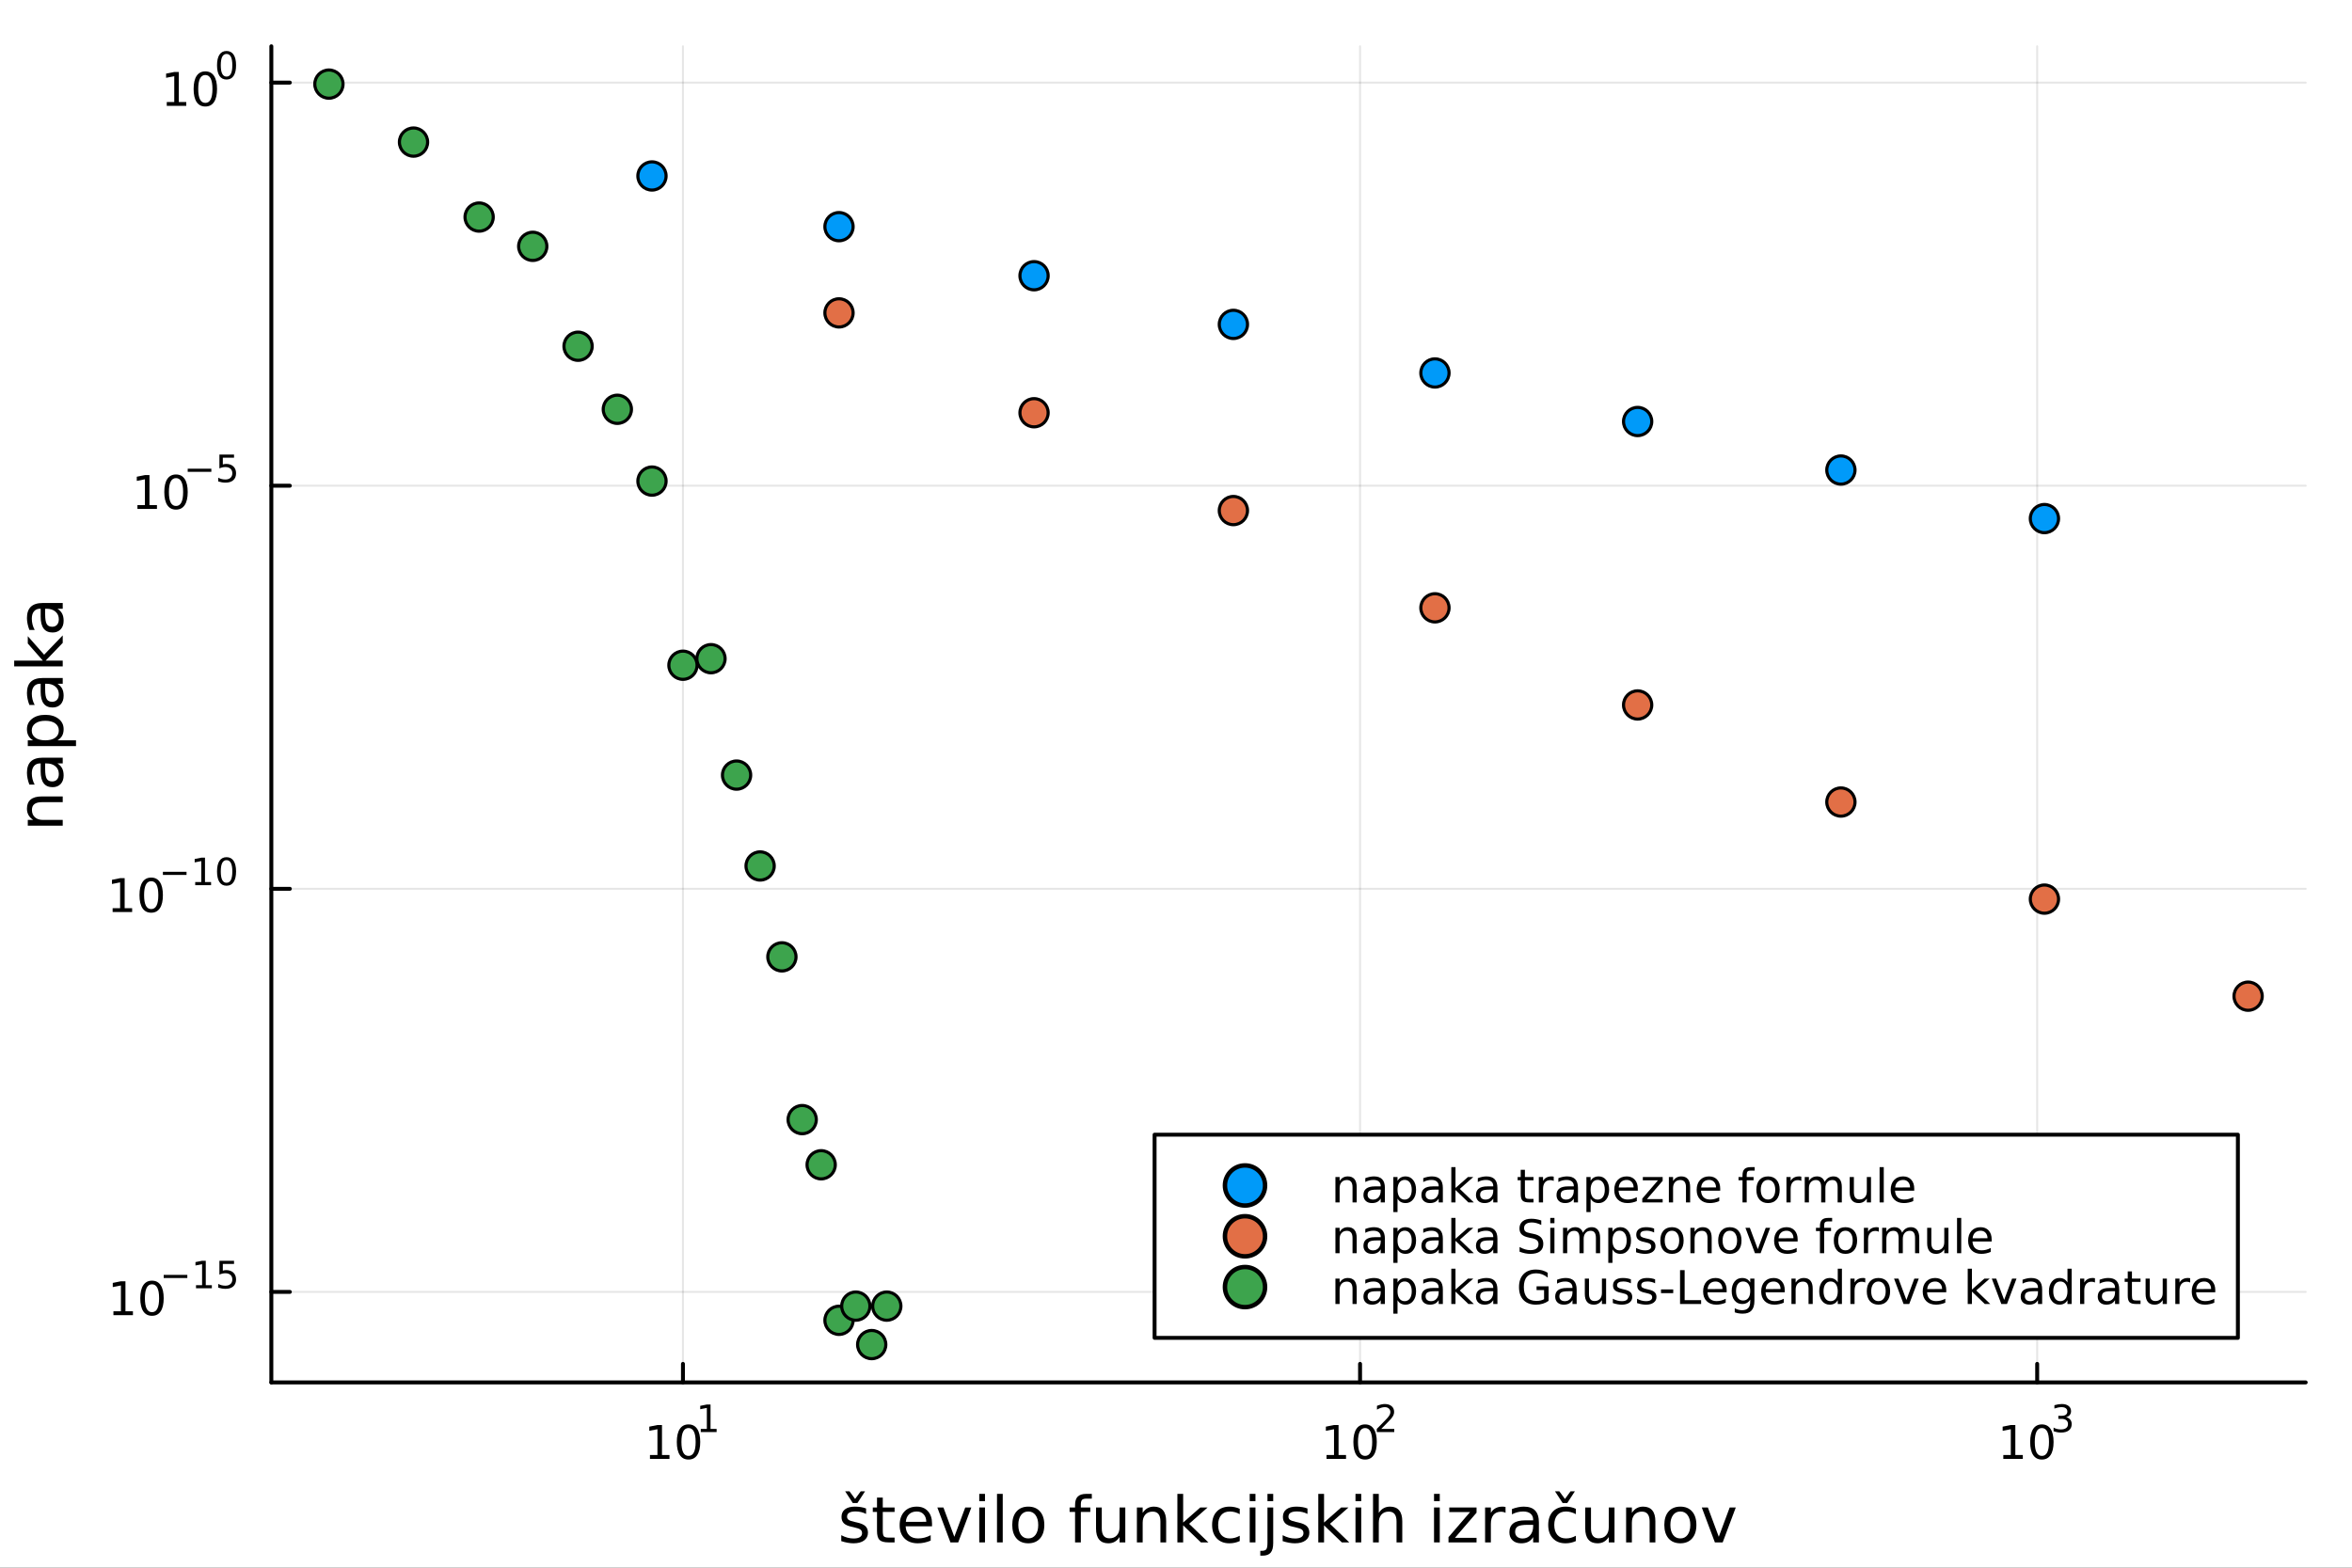 <?xml version="1.0" encoding="utf-8"?>
<svg xmlns="http://www.w3.org/2000/svg" xmlns:xlink="http://www.w3.org/1999/xlink" width="600" height="400" viewBox="0 0 2400 1600">
<rect x="0" y="0" width="2400" height="1600" fill="#333333" stroke="none"/>
<defs>
  <clipPath id="clip140">
    <rect x="0" y="0" width="2400" height="1600"/>
  </clipPath>
</defs>
<path clip-path="url(#clip140)" d="M0 1600 L2400 1600 L2400 0 L0 0  Z" fill="#ffffff" fill-rule="evenodd" fill-opacity="1"/>
<defs>
  <clipPath id="clip141">
    <rect x="480" y="0" width="1681" height="1600"/>
  </clipPath>
</defs>
<path clip-path="url(#clip140)" d="M276.876 1410.9 L2352.76 1410.9 L2352.76 47.244 L276.876 47.244  Z" fill="#ffffff" fill-rule="evenodd" fill-opacity="1"/>
<defs>
  <clipPath id="clip142">
    <rect x="276" y="47" width="2077" height="1365"/>
  </clipPath>
</defs>
<polyline clip-path="url(#clip142)" style="stroke:#000000; stroke-linecap:round; stroke-linejoin:round; stroke-width:2; stroke-opacity:0.1; fill:none" points="696.898,1410.9 696.898,47.244 "/>
<polyline clip-path="url(#clip142)" style="stroke:#000000; stroke-linecap:round; stroke-linejoin:round; stroke-width:2; stroke-opacity:0.1; fill:none" points="1387.82,1410.9 1387.82,47.244 "/>
<polyline clip-path="url(#clip142)" style="stroke:#000000; stroke-linecap:round; stroke-linejoin:round; stroke-width:2; stroke-opacity:0.1; fill:none" points="2078.75,1410.9 2078.75,47.244 "/>
<polyline clip-path="url(#clip142)" style="stroke:#000000; stroke-linecap:round; stroke-linejoin:round; stroke-width:2; stroke-opacity:0.1; fill:none" points="276.876,84.311 2352.76,84.311 "/>
<polyline clip-path="url(#clip142)" style="stroke:#000000; stroke-linecap:round; stroke-linejoin:round; stroke-width:2; stroke-opacity:0.1; fill:none" points="276.876,495.716 2352.76,495.716 "/>
<polyline clip-path="url(#clip142)" style="stroke:#000000; stroke-linecap:round; stroke-linejoin:round; stroke-width:2; stroke-opacity:0.1; fill:none" points="276.876,907.122 2352.76,907.122 "/>
<polyline clip-path="url(#clip142)" style="stroke:#000000; stroke-linecap:round; stroke-linejoin:round; stroke-width:2; stroke-opacity:0.1; fill:none" points="276.876,1318.53 2352.76,1318.53 "/>
<polyline clip-path="url(#clip140)" style="stroke:#000000; stroke-linecap:round; stroke-linejoin:round; stroke-width:4; stroke-opacity:1; fill:none" points="276.876,1410.9 2352.76,1410.9 "/>
<polyline clip-path="url(#clip140)" style="stroke:#000000; stroke-linecap:round; stroke-linejoin:round; stroke-width:4; stroke-opacity:1; fill:none" points="696.898,1410.9 696.898,1392 "/>
<polyline clip-path="url(#clip140)" style="stroke:#000000; stroke-linecap:round; stroke-linejoin:round; stroke-width:4; stroke-opacity:1; fill:none" points="1387.82,1410.9 1387.82,1392 "/>
<polyline clip-path="url(#clip140)" style="stroke:#000000; stroke-linecap:round; stroke-linejoin:round; stroke-width:4; stroke-opacity:1; fill:none" points="2078.75,1410.9 2078.75,1392 "/>
<path clip-path="url(#clip140)" d="M663.225 1485.02 L670.864 1485.02 L670.864 1458.66 L662.554 1460.32 L662.554 1456.06 L670.818 1454.4 L675.494 1454.4 L675.494 1485.02 L683.133 1485.02 L683.133 1488.96 L663.225 1488.96 L663.225 1485.02 Z" fill="#000000" fill-rule="nonzero" fill-opacity="1" /><path clip-path="url(#clip140)" d="M702.577 1457.48 Q698.966 1457.48 697.137 1461.04 Q695.332 1464.58 695.332 1471.71 Q695.332 1478.82 697.137 1482.38 Q698.966 1485.92 702.577 1485.92 Q706.211 1485.92 708.017 1482.38 Q709.846 1478.82 709.846 1471.71 Q709.846 1464.58 708.017 1461.04 Q706.211 1457.48 702.577 1457.48 M702.577 1453.77 Q708.387 1453.77 711.443 1458.38 Q714.521 1462.96 714.521 1471.71 Q714.521 1480.44 711.443 1485.04 Q708.387 1489.63 702.577 1489.63 Q696.767 1489.63 693.688 1485.04 Q690.633 1480.44 690.633 1471.71 Q690.633 1462.96 693.688 1458.38 Q696.767 1453.77 702.577 1453.77 Z" fill="#000000" fill-rule="nonzero" fill-opacity="1" /><path clip-path="url(#clip140)" d="M715.067 1458.35 L721.273 1458.35 L721.273 1436.93 L714.521 1438.28 L714.521 1434.82 L721.236 1433.47 L725.035 1433.47 L725.035 1458.35 L731.242 1458.35 L731.242 1461.55 L715.067 1461.55 L715.067 1458.35 Z" fill="#000000" fill-rule="nonzero" fill-opacity="1" /><path clip-path="url(#clip140)" d="M1353.6 1485.02 L1361.24 1485.02 L1361.24 1458.66 L1352.93 1460.32 L1352.93 1456.06 L1361.19 1454.4 L1365.87 1454.4 L1365.87 1485.02 L1373.5 1485.02 L1373.5 1488.96 L1353.6 1488.96 L1353.6 1485.02 Z" fill="#000000" fill-rule="nonzero" fill-opacity="1" /><path clip-path="url(#clip140)" d="M1392.95 1457.48 Q1389.34 1457.48 1387.51 1461.04 Q1385.7 1464.58 1385.7 1471.71 Q1385.7 1478.82 1387.51 1482.38 Q1389.34 1485.92 1392.95 1485.92 Q1396.58 1485.92 1398.39 1482.38 Q1400.22 1478.82 1400.22 1471.71 Q1400.22 1464.58 1398.39 1461.04 Q1396.58 1457.48 1392.95 1457.48 M1392.95 1453.77 Q1398.76 1453.77 1401.81 1458.38 Q1404.89 1462.96 1404.89 1471.71 Q1404.89 1480.44 1401.81 1485.04 Q1398.76 1489.63 1392.95 1489.63 Q1387.14 1489.63 1384.06 1485.04 Q1381 1480.44 1381 1471.71 Q1381 1462.96 1384.06 1458.38 Q1387.14 1453.77 1392.95 1453.77 Z" fill="#000000" fill-rule="nonzero" fill-opacity="1" /><path clip-path="url(#clip140)" d="M1409.46 1458.35 L1422.72 1458.35 L1422.72 1461.55 L1404.89 1461.55 L1404.89 1458.35 Q1407.06 1456.11 1410.78 1452.35 Q1414.52 1448.57 1415.48 1447.48 Q1417.31 1445.43 1418.02 1444.02 Q1418.75 1442.59 1418.75 1441.22 Q1418.75 1438.98 1417.18 1437.57 Q1415.61 1436.16 1413.09 1436.16 Q1411.31 1436.16 1409.31 1436.78 Q1407.34 1437.4 1405.08 1438.66 L1405.08 1434.82 Q1407.38 1433.9 1409.37 1433.43 Q1411.36 1432.96 1413.02 1432.96 Q1417.38 1432.96 1419.98 1435.14 Q1422.57 1437.32 1422.57 1440.97 Q1422.57 1442.7 1421.91 1444.26 Q1421.28 1445.8 1419.56 1447.91 Q1419.09 1448.46 1416.57 1451.07 Q1414.05 1453.67 1409.46 1458.35 Z" fill="#000000" fill-rule="nonzero" fill-opacity="1" /><path clip-path="url(#clip140)" d="M2044.2 1485.02 L2051.83 1485.02 L2051.83 1458.66 L2043.52 1460.32 L2043.52 1456.06 L2051.79 1454.4 L2056.46 1454.4 L2056.46 1485.02 L2064.1 1485.02 L2064.1 1488.96 L2044.2 1488.96 L2044.2 1485.02 Z" fill="#000000" fill-rule="nonzero" fill-opacity="1" /><path clip-path="url(#clip140)" d="M2083.55 1457.48 Q2079.94 1457.48 2078.11 1461.04 Q2076.3 1464.58 2076.3 1471.71 Q2076.3 1478.82 2078.11 1482.38 Q2079.94 1485.92 2083.55 1485.92 Q2087.18 1485.92 2088.99 1482.38 Q2090.82 1478.82 2090.82 1471.71 Q2090.82 1464.58 2088.99 1461.04 Q2087.18 1457.48 2083.55 1457.48 M2083.55 1453.77 Q2089.36 1453.77 2092.41 1458.38 Q2095.49 1462.96 2095.49 1471.71 Q2095.49 1480.44 2092.41 1485.04 Q2089.36 1489.63 2083.55 1489.63 Q2077.74 1489.63 2074.66 1485.04 Q2071.6 1480.44 2071.6 1471.71 Q2071.6 1462.96 2074.66 1458.38 Q2077.74 1453.77 2083.55 1453.77 Z" fill="#000000" fill-rule="nonzero" fill-opacity="1" /><path clip-path="url(#clip140)" d="M2108.19 1446.41 Q2110.91 1446.99 2112.44 1448.83 Q2113.98 1450.68 2113.98 1453.38 Q2113.98 1457.54 2111.12 1459.82 Q2108.26 1462.09 2103 1462.09 Q2101.23 1462.09 2099.35 1461.73 Q2097.49 1461.4 2095.49 1460.7 L2095.49 1457.03 Q2097.07 1457.95 2098.95 1458.42 Q2100.83 1458.89 2102.88 1458.89 Q2106.46 1458.89 2108.32 1457.48 Q2110.2 1456.07 2110.2 1453.38 Q2110.2 1450.9 2108.45 1449.51 Q2106.72 1448.1 2103.62 1448.1 L2100.34 1448.1 L2100.34 1444.98 L2103.77 1444.98 Q2106.57 1444.98 2108.06 1443.87 Q2109.54 1442.74 2109.54 1440.63 Q2109.54 1438.47 2108 1437.32 Q2106.48 1436.16 2103.62 1436.16 Q2102.06 1436.16 2100.27 1436.49 Q2098.48 1436.83 2096.34 1437.55 L2096.34 1434.16 Q2098.5 1433.56 2100.38 1433.26 Q2102.28 1432.96 2103.95 1432.96 Q2108.28 1432.96 2110.8 1434.93 Q2113.32 1436.89 2113.32 1440.24 Q2113.32 1442.57 2111.99 1444.19 Q2110.65 1445.79 2108.19 1446.41 Z" fill="#000000" fill-rule="nonzero" fill-opacity="1" /><path clip-path="url(#clip140)" d="M883.762 1539.59 L883.762 1545.13 Q881.279 1543.85 878.606 1543.22 Q875.932 1542.58 873.067 1542.58 Q868.707 1542.58 866.511 1543.92 Q864.346 1545.25 864.346 1547.93 Q864.346 1549.96 865.906 1551.14 Q867.466 1552.29 872.176 1553.34 L874.181 1553.78 Q880.42 1555.12 883.03 1557.57 Q885.672 1559.99 885.672 1564.35 Q885.672 1569.32 881.725 1572.21 Q877.81 1575.11 870.935 1575.11 Q868.07 1575.11 864.951 1574.54 Q861.864 1573.99 858.426 1572.88 L858.426 1566.83 Q861.673 1568.52 864.824 1569.38 Q867.975 1570.21 871.062 1570.21 Q875.2 1570.21 877.428 1568.81 Q879.656 1567.37 879.656 1564.8 Q879.656 1562.41 878.033 1561.14 Q876.441 1559.86 870.999 1558.68 L868.962 1558.21 Q863.519 1557.06 861.1 1554.71 Q858.681 1552.32 858.681 1548.18 Q858.681 1543.15 862.246 1540.42 Q865.811 1537.68 872.367 1537.68 Q875.614 1537.68 878.478 1538.16 Q881.343 1538.63 883.762 1539.59 M870.203 1534.02 L862.405 1522.05 L866.829 1522.05 L872.558 1529.85 L878.287 1522.05 L882.712 1522.05 L874.914 1534.02 L870.203 1534.02 M872.431 1537.68 L872.431 1537.68 Z" fill="#000000" fill-rule="nonzero" fill-opacity="1" /><path clip-path="url(#clip140)" d="M900.79 1528.42 L900.79 1538.54 L912.853 1538.54 L912.853 1543.09 L900.79 1543.09 L900.79 1562.44 Q900.79 1566.8 901.968 1568.04 Q903.177 1569.28 906.838 1569.28 L912.853 1569.28 L912.853 1574.19 L906.838 1574.19 Q900.058 1574.19 897.48 1571.67 Q894.902 1569.12 894.902 1562.44 L894.902 1543.09 L890.605 1543.09 L890.605 1538.54 L894.902 1538.54 L894.902 1528.42 L900.79 1528.42 Z" fill="#000000" fill-rule="nonzero" fill-opacity="1" /><path clip-path="url(#clip140)" d="M951.047 1554.9 L951.047 1557.76 L924.12 1557.76 Q924.502 1563.81 927.749 1566.99 Q931.027 1570.14 936.852 1570.14 Q940.226 1570.14 943.377 1569.32 Q946.56 1568.49 949.679 1566.83 L949.679 1572.37 Q946.528 1573.71 943.218 1574.41 Q939.907 1575.11 936.502 1575.11 Q927.972 1575.11 922.975 1570.14 Q918.009 1565.18 918.009 1556.71 Q918.009 1547.96 922.72 1542.83 Q927.462 1537.68 935.483 1537.68 Q942.676 1537.68 946.846 1542.33 Q951.047 1546.94 951.047 1554.9 M945.191 1553.18 Q945.127 1548.37 942.486 1545.51 Q939.876 1542.64 935.547 1542.64 Q930.645 1542.64 927.685 1545.41 Q924.757 1548.18 924.311 1553.21 L945.191 1553.18 Z" fill="#000000" fill-rule="nonzero" fill-opacity="1" /><path clip-path="url(#clip140)" d="M956.458 1538.54 L962.665 1538.54 L973.805 1568.46 L984.945 1538.54 L991.151 1538.54 L977.783 1574.19 L969.826 1574.19 L956.458 1538.54 Z" fill="#000000" fill-rule="nonzero" fill-opacity="1" /><path clip-path="url(#clip140)" d="M999.236 1538.54 L1005.09 1538.54 L1005.09 1574.19 L999.236 1574.19 L999.236 1538.54 M999.236 1524.66 L1005.09 1524.66 L1005.09 1532.08 L999.236 1532.08 L999.236 1524.66 Z" fill="#000000" fill-rule="nonzero" fill-opacity="1" /><path clip-path="url(#clip140)" d="M1017.35 1524.66 L1023.2 1524.66 L1023.2 1574.19 L1017.35 1574.19 L1017.35 1524.66 Z" fill="#000000" fill-rule="nonzero" fill-opacity="1" /><path clip-path="url(#clip140)" d="M1049.27 1542.64 Q1044.56 1542.64 1041.82 1546.34 Q1039.09 1550 1039.09 1556.39 Q1039.09 1562.79 1041.79 1566.48 Q1044.53 1570.14 1049.27 1570.14 Q1053.95 1570.14 1056.69 1566.45 Q1059.42 1562.76 1059.42 1556.39 Q1059.42 1550.06 1056.69 1546.37 Q1053.95 1542.64 1049.27 1542.64 M1049.27 1537.68 Q1056.91 1537.68 1061.27 1542.64 Q1065.63 1547.61 1065.63 1556.39 Q1065.63 1565.15 1061.27 1570.14 Q1056.91 1575.11 1049.27 1575.11 Q1041.6 1575.11 1037.24 1570.14 Q1032.91 1565.15 1032.91 1556.39 Q1032.91 1547.61 1037.24 1542.64 Q1041.6 1537.68 1049.27 1537.68 Z" fill="#000000" fill-rule="nonzero" fill-opacity="1" /><path clip-path="url(#clip140)" d="M1114.1 1524.66 L1114.1 1529.53 L1108.5 1529.53 Q1105.35 1529.53 1104.11 1530.8 Q1102.9 1532.08 1102.9 1535.39 L1102.9 1538.54 L1112.55 1538.54 L1112.55 1543.09 L1102.9 1543.09 L1102.9 1574.19 L1097.01 1574.19 L1097.01 1543.09 L1091.41 1543.09 L1091.41 1538.54 L1097.01 1538.54 L1097.01 1536.05 Q1097.01 1530.1 1099.78 1527.4 Q1102.55 1524.66 1108.57 1524.66 L1114.1 1524.66 Z" fill="#000000" fill-rule="nonzero" fill-opacity="1" /><path clip-path="url(#clip140)" d="M1118.4 1560.12 L1118.4 1538.54 L1124.26 1538.54 L1124.26 1559.89 Q1124.26 1564.96 1126.23 1567.5 Q1128.21 1570.02 1132.15 1570.02 Q1136.89 1570.02 1139.63 1566.99 Q1142.4 1563.97 1142.4 1558.75 L1142.4 1538.54 L1148.26 1538.54 L1148.26 1574.19 L1142.4 1574.19 L1142.4 1568.71 Q1140.27 1571.96 1137.44 1573.55 Q1134.63 1575.11 1130.91 1575.11 Q1124.77 1575.11 1121.58 1571.29 Q1118.4 1567.47 1118.4 1560.12 M1133.14 1537.68 L1133.14 1537.68 Z" fill="#000000" fill-rule="nonzero" fill-opacity="1" /><path clip-path="url(#clip140)" d="M1189.95 1552.67 L1189.95 1574.19 L1184.1 1574.19 L1184.1 1552.86 Q1184.1 1547.8 1182.12 1545.29 Q1180.15 1542.77 1176.2 1542.77 Q1171.46 1542.77 1168.72 1545.79 Q1165.99 1548.82 1165.99 1554.04 L1165.99 1574.19 L1160.1 1574.19 L1160.1 1538.54 L1165.99 1538.54 L1165.99 1544.08 Q1168.09 1540.86 1170.92 1539.27 Q1173.78 1537.68 1177.51 1537.68 Q1183.65 1537.68 1186.8 1541.5 Q1189.95 1545.29 1189.95 1552.67 Z" fill="#000000" fill-rule="nonzero" fill-opacity="1" /><path clip-path="url(#clip140)" d="M1201.41 1524.66 L1207.3 1524.66 L1207.3 1553.91 L1224.77 1538.54 L1232.25 1538.54 L1213.35 1555.22 L1233.05 1574.19 L1225.41 1574.19 L1207.3 1556.78 L1207.3 1574.19 L1201.41 1574.19 L1201.41 1524.66 Z" fill="#000000" fill-rule="nonzero" fill-opacity="1" /><path clip-path="url(#clip140)" d="M1265.04 1539.91 L1265.04 1545.38 Q1262.55 1544.01 1260.04 1543.34 Q1257.56 1542.64 1255.01 1542.64 Q1249.31 1542.64 1246.16 1546.27 Q1243.01 1549.87 1243.01 1556.39 Q1243.01 1562.92 1246.16 1566.55 Q1249.31 1570.14 1255.01 1570.14 Q1257.56 1570.14 1260.04 1569.47 Q1262.55 1568.77 1265.04 1567.41 L1265.04 1572.82 Q1262.59 1573.96 1259.94 1574.54 Q1257.33 1575.11 1254.37 1575.11 Q1246.32 1575.11 1241.58 1570.05 Q1236.84 1564.99 1236.84 1556.39 Q1236.84 1547.67 1241.61 1542.68 Q1246.42 1537.68 1254.76 1537.68 Q1257.46 1537.68 1260.04 1538.25 Q1262.62 1538.79 1265.04 1539.91 Z" fill="#000000" fill-rule="nonzero" fill-opacity="1" /><path clip-path="url(#clip140)" d="M1275.22 1538.54 L1281.08 1538.54 L1281.08 1574.19 L1275.22 1574.19 L1275.22 1538.54 M1275.22 1524.66 L1281.08 1524.66 L1281.08 1532.08 L1275.22 1532.08 L1275.22 1524.66 Z" fill="#000000" fill-rule="nonzero" fill-opacity="1" /><path clip-path="url(#clip140)" d="M1293.33 1538.54 L1299.19 1538.54 L1299.19 1574.82 Q1299.19 1581.63 1296.58 1584.69 Q1294 1587.74 1288.24 1587.74 L1286.01 1587.74 L1286.01 1582.78 L1287.57 1582.78 Q1290.91 1582.78 1292.12 1581.22 Q1293.33 1579.69 1293.33 1574.82 L1293.33 1538.54 M1293.33 1524.66 L1299.19 1524.66 L1299.19 1532.08 L1293.33 1532.08 L1293.33 1524.66 Z" fill="#000000" fill-rule="nonzero" fill-opacity="1" /><path clip-path="url(#clip140)" d="M1334.17 1539.59 L1334.17 1545.13 Q1331.68 1543.85 1329.01 1543.22 Q1326.34 1542.58 1323.47 1542.58 Q1319.11 1542.58 1316.92 1543.92 Q1314.75 1545.25 1314.75 1547.93 Q1314.75 1549.96 1316.31 1551.14 Q1317.87 1552.29 1322.58 1553.34 L1324.59 1553.78 Q1330.83 1555.12 1333.44 1557.57 Q1336.08 1559.99 1336.08 1564.35 Q1336.08 1569.32 1332.13 1572.21 Q1328.22 1575.11 1321.34 1575.11 Q1318.48 1575.11 1315.36 1574.54 Q1312.27 1573.99 1308.83 1572.88 L1308.83 1566.83 Q1312.08 1568.52 1315.23 1569.38 Q1318.38 1570.21 1321.47 1570.21 Q1325.61 1570.21 1327.83 1568.81 Q1330.06 1567.37 1330.06 1564.8 Q1330.06 1562.41 1328.44 1561.14 Q1326.85 1559.86 1321.4 1558.68 L1319.37 1558.21 Q1313.92 1557.06 1311.51 1554.71 Q1309.09 1552.32 1309.09 1548.18 Q1309.09 1543.15 1312.65 1540.42 Q1316.22 1537.68 1322.77 1537.68 Q1326.02 1537.68 1328.88 1538.16 Q1331.75 1538.63 1334.17 1539.59 Z" fill="#000000" fill-rule="nonzero" fill-opacity="1" /><path clip-path="url(#clip140)" d="M1345.18 1524.66 L1351.07 1524.66 L1351.07 1553.91 L1368.54 1538.54 L1376.02 1538.54 L1357.12 1555.22 L1376.82 1574.19 L1369.18 1574.19 L1351.07 1556.78 L1351.07 1574.19 L1345.18 1574.19 L1345.18 1524.66 Z" fill="#000000" fill-rule="nonzero" fill-opacity="1" /><path clip-path="url(#clip140)" d="M1383.15 1538.54 L1389.01 1538.54 L1389.01 1574.19 L1383.15 1574.19 L1383.15 1538.54 M1383.15 1524.66 L1389.01 1524.66 L1389.01 1532.08 L1383.15 1532.08 L1383.15 1524.66 Z" fill="#000000" fill-rule="nonzero" fill-opacity="1" /><path clip-path="url(#clip140)" d="M1430.89 1552.67 L1430.89 1574.19 L1425.04 1574.19 L1425.04 1552.86 Q1425.04 1547.8 1423.06 1545.29 Q1421.09 1542.77 1417.14 1542.77 Q1412.4 1542.77 1409.66 1545.79 Q1406.93 1548.82 1406.93 1554.04 L1406.93 1574.19 L1401.04 1574.19 L1401.04 1524.66 L1406.93 1524.66 L1406.93 1544.08 Q1409.03 1540.86 1411.86 1539.27 Q1414.73 1537.68 1418.45 1537.68 Q1424.59 1537.68 1427.74 1541.5 Q1430.89 1545.29 1430.89 1552.67 Z" fill="#000000" fill-rule="nonzero" fill-opacity="1" /><path clip-path="url(#clip140)" d="M1463.3 1538.54 L1469.15 1538.54 L1469.15 1574.19 L1463.3 1574.19 L1463.3 1538.54 M1463.3 1524.66 L1469.15 1524.66 L1469.15 1532.08 L1463.3 1532.08 L1463.3 1524.66 Z" fill="#000000" fill-rule="nonzero" fill-opacity="1" /><path clip-path="url(#clip140)" d="M1478.86 1538.54 L1506.68 1538.54 L1506.68 1543.88 L1484.65 1569.51 L1506.68 1569.51 L1506.68 1574.19 L1478.06 1574.19 L1478.06 1568.84 L1500.09 1543.22 L1478.86 1543.22 L1478.86 1538.54 Z" fill="#000000" fill-rule="nonzero" fill-opacity="1" /><path clip-path="url(#clip140)" d="M1536.28 1544.01 Q1535.29 1543.44 1534.11 1543.18 Q1532.97 1542.9 1531.57 1542.9 Q1526.6 1542.9 1523.93 1546.14 Q1521.29 1549.36 1521.29 1555.41 L1521.29 1574.19 L1515.4 1574.19 L1515.4 1538.54 L1521.29 1538.54 L1521.29 1544.08 Q1523.13 1540.83 1526.09 1539.27 Q1529.05 1537.68 1533.29 1537.68 Q1533.89 1537.68 1534.62 1537.77 Q1535.36 1537.84 1536.25 1538 L1536.28 1544.01 Z" fill="#000000" fill-rule="nonzero" fill-opacity="1" /><path clip-path="url(#clip140)" d="M1558.62 1556.27 Q1551.52 1556.27 1548.79 1557.89 Q1546.05 1559.51 1546.05 1563.43 Q1546.05 1566.55 1548.09 1568.39 Q1550.16 1570.21 1553.69 1570.21 Q1558.56 1570.21 1561.49 1566.77 Q1564.45 1563.3 1564.45 1557.57 L1564.45 1556.27 L1558.62 1556.27 M1570.3 1553.85 L1570.3 1574.19 L1564.45 1574.19 L1564.45 1568.77 Q1562.44 1572.02 1559.45 1573.58 Q1556.46 1575.11 1552.13 1575.11 Q1546.65 1575.11 1543.41 1572.05 Q1540.19 1568.97 1540.19 1563.81 Q1540.19 1557.79 1544.2 1554.74 Q1548.25 1551.68 1556.24 1551.68 L1564.45 1551.68 L1564.45 1551.11 Q1564.45 1547.07 1561.77 1544.87 Q1559.13 1542.64 1554.33 1542.64 Q1551.27 1542.64 1548.37 1543.38 Q1545.48 1544.11 1542.8 1545.57 L1542.8 1540.16 Q1546.02 1538.92 1549.04 1538.31 Q1552.07 1537.68 1554.93 1537.68 Q1562.66 1537.68 1566.48 1541.69 Q1570.3 1545.7 1570.3 1553.85 Z" fill="#000000" fill-rule="nonzero" fill-opacity="1" /><path clip-path="url(#clip140)" d="M1608.02 1539.91 L1608.02 1545.38 Q1605.54 1544.01 1603.02 1543.34 Q1600.54 1542.64 1597.99 1542.64 Q1592.3 1542.64 1589.15 1546.27 Q1585.99 1549.87 1585.99 1556.39 Q1585.99 1562.92 1589.15 1566.55 Q1592.3 1570.14 1597.99 1570.14 Q1600.54 1570.14 1603.02 1569.47 Q1605.54 1568.77 1608.02 1567.41 L1608.02 1572.82 Q1605.57 1573.96 1602.93 1574.54 Q1600.32 1575.11 1597.36 1575.11 Q1589.3 1575.11 1584.56 1570.05 Q1579.82 1564.99 1579.82 1556.39 Q1579.82 1547.67 1584.59 1542.68 Q1589.4 1537.68 1597.74 1537.68 Q1600.44 1537.68 1603.02 1538.25 Q1605.6 1538.79 1608.02 1539.91 M1594.52 1534.02 L1586.73 1522.05 L1591.15 1522.05 L1596.88 1529.85 L1602.61 1522.05 L1607.03 1522.05 L1599.24 1534.02 L1594.52 1534.02 Z" fill="#000000" fill-rule="nonzero" fill-opacity="1" /><path clip-path="url(#clip140)" d="M1617.6 1560.12 L1617.6 1538.54 L1623.46 1538.54 L1623.46 1559.89 Q1623.46 1564.96 1625.43 1567.5 Q1627.4 1570.02 1631.35 1570.02 Q1636.09 1570.02 1638.83 1566.99 Q1641.6 1563.97 1641.6 1558.75 L1641.6 1538.54 L1647.46 1538.54 L1647.46 1574.19 L1641.6 1574.19 L1641.6 1568.71 Q1639.47 1571.96 1636.63 1573.55 Q1633.83 1575.11 1630.11 1575.11 Q1623.97 1575.11 1620.78 1571.29 Q1617.6 1567.47 1617.6 1560.12 M1632.34 1537.68 L1632.34 1537.68 Z" fill="#000000" fill-rule="nonzero" fill-opacity="1" /><path clip-path="url(#clip140)" d="M1689.15 1552.67 L1689.15 1574.19 L1683.29 1574.19 L1683.29 1552.86 Q1683.29 1547.8 1681.32 1545.29 Q1679.35 1542.77 1675.4 1542.77 Q1670.66 1542.77 1667.92 1545.79 Q1665.18 1548.82 1665.18 1554.04 L1665.18 1574.19 L1659.3 1574.19 L1659.3 1538.54 L1665.18 1538.54 L1665.18 1544.08 Q1667.28 1540.86 1670.12 1539.27 Q1672.98 1537.68 1676.71 1537.68 Q1682.85 1537.68 1686 1541.5 Q1689.15 1545.29 1689.15 1552.67 Z" fill="#000000" fill-rule="nonzero" fill-opacity="1" /><path clip-path="url(#clip140)" d="M1714.65 1542.64 Q1709.94 1542.64 1707.2 1546.34 Q1704.46 1550 1704.46 1556.39 Q1704.46 1562.79 1707.17 1566.48 Q1709.9 1570.14 1714.65 1570.14 Q1719.32 1570.14 1722.06 1566.45 Q1724.8 1562.76 1724.8 1556.39 Q1724.8 1550.06 1722.06 1546.37 Q1719.32 1542.64 1714.65 1542.64 M1714.65 1537.68 Q1722.28 1537.68 1726.65 1542.64 Q1731.01 1547.61 1731.01 1556.39 Q1731.01 1565.15 1726.65 1570.14 Q1722.28 1575.11 1714.65 1575.11 Q1706.98 1575.11 1702.61 1570.14 Q1698.29 1565.15 1698.29 1556.39 Q1698.29 1547.61 1702.61 1542.64 Q1706.98 1537.68 1714.65 1537.68 Z" fill="#000000" fill-rule="nonzero" fill-opacity="1" /><path clip-path="url(#clip140)" d="M1736.51 1538.54 L1742.72 1538.54 L1753.86 1568.46 L1765 1538.54 L1771.21 1538.54 L1757.84 1574.19 L1749.88 1574.19 L1736.51 1538.54 Z" fill="#000000" fill-rule="nonzero" fill-opacity="1" /><polyline clip-path="url(#clip140)" style="stroke:#000000; stroke-linecap:round; stroke-linejoin:round; stroke-width:4; stroke-opacity:1; fill:none" points="276.876,1410.9 276.876,47.244 "/>
<polyline clip-path="url(#clip140)" style="stroke:#000000; stroke-linecap:round; stroke-linejoin:round; stroke-width:4; stroke-opacity:1; fill:none" points="276.876,84.311 295.773,84.311 "/>
<polyline clip-path="url(#clip140)" style="stroke:#000000; stroke-linecap:round; stroke-linejoin:round; stroke-width:4; stroke-opacity:1; fill:none" points="276.876,495.716 295.773,495.716 "/>
<polyline clip-path="url(#clip140)" style="stroke:#000000; stroke-linecap:round; stroke-linejoin:round; stroke-width:4; stroke-opacity:1; fill:none" points="276.876,907.122 295.773,907.122 "/>
<polyline clip-path="url(#clip140)" style="stroke:#000000; stroke-linecap:round; stroke-linejoin:round; stroke-width:4; stroke-opacity:1; fill:none" points="276.876,1318.53 295.773,1318.53 "/>
<path clip-path="url(#clip140)" d="M170.17 104.104 L177.809 104.104 L177.809 77.738 L169.499 79.405 L169.499 75.145 L177.762 73.479 L182.438 73.479 L182.438 104.104 L190.077 104.104 L190.077 108.039 L170.17 108.039 L170.17 104.104 Z" fill="#000000" fill-rule="nonzero" fill-opacity="1" /><path clip-path="url(#clip140)" d="M209.522 76.557 Q205.91 76.557 204.082 80.122 Q202.276 83.664 202.276 90.793 Q202.276 97.9 204.082 101.465 Q205.91 105.006 209.522 105.006 Q213.156 105.006 214.961 101.465 Q216.79 97.9 216.79 90.793 Q216.79 83.664 214.961 80.122 Q213.156 76.557 209.522 76.557 M209.522 72.854 Q215.332 72.854 218.387 77.46 Q221.466 82.043 221.466 90.793 Q221.466 99.52 218.387 104.127 Q215.332 108.71 209.522 108.71 Q203.711 108.71 200.633 104.127 Q197.577 99.52 197.577 90.793 Q197.577 82.043 200.633 77.46 Q203.711 72.854 209.522 72.854 Z" fill="#000000" fill-rule="nonzero" fill-opacity="1" /><path clip-path="url(#clip140)" d="M231.171 55.05 Q228.237 55.05 226.751 57.946 Q225.284 60.824 225.284 66.617 Q225.284 72.391 226.751 75.287 Q228.237 78.165 231.171 78.165 Q234.124 78.165 235.591 75.287 Q237.076 72.391 237.076 66.617 Q237.076 60.824 235.591 57.946 Q234.124 55.05 231.171 55.05 M231.171 52.041 Q235.891 52.041 238.374 55.783 Q240.876 59.507 240.876 66.617 Q240.876 73.707 238.374 77.45 Q235.891 81.174 231.171 81.174 Q226.45 81.174 223.949 77.45 Q221.466 73.707 221.466 66.617 Q221.466 59.507 223.949 55.783 Q226.45 52.041 231.171 52.041 Z" fill="#000000" fill-rule="nonzero" fill-opacity="1" /><path clip-path="url(#clip140)" d="M140.247 515.509 L147.886 515.509 L147.886 489.143 L139.575 490.81 L139.575 486.551 L147.839 484.884 L152.515 484.884 L152.515 515.509 L160.154 515.509 L160.154 519.444 L140.247 519.444 L140.247 515.509 Z" fill="#000000" fill-rule="nonzero" fill-opacity="1" /><path clip-path="url(#clip140)" d="M179.598 487.963 Q175.987 487.963 174.159 491.528 Q172.353 495.069 172.353 502.199 Q172.353 509.305 174.159 512.87 Q175.987 516.412 179.598 516.412 Q183.233 516.412 185.038 512.87 Q186.867 509.305 186.867 502.199 Q186.867 495.069 185.038 491.528 Q183.233 487.963 179.598 487.963 M179.598 484.259 Q185.409 484.259 188.464 488.865 Q191.543 493.449 191.543 502.199 Q191.543 510.926 188.464 515.532 Q185.409 520.115 179.598 520.115 Q173.788 520.115 170.71 515.532 Q167.654 510.926 167.654 502.199 Q167.654 493.449 170.71 488.865 Q173.788 484.259 179.598 484.259 Z" fill="#000000" fill-rule="nonzero" fill-opacity="1" /><path clip-path="url(#clip140)" d="M191.543 478.36 L215.654 478.36 L215.654 481.558 L191.543 481.558 L191.543 478.36 Z" fill="#000000" fill-rule="nonzero" fill-opacity="1" /><path clip-path="url(#clip140)" d="M223.892 463.954 L238.807 463.954 L238.807 467.151 L227.372 467.151 L227.372 474.035 Q228.199 473.752 229.027 473.621 Q229.854 473.47 230.682 473.47 Q235.384 473.47 238.13 476.047 Q240.876 478.624 240.876 483.025 Q240.876 487.557 238.054 490.078 Q235.233 492.579 230.099 492.579 Q228.331 492.579 226.488 492.278 Q224.663 491.977 222.707 491.375 L222.707 487.557 Q224.4 488.479 226.205 488.93 Q228.011 489.382 230.023 489.382 Q233.277 489.382 235.177 487.67 Q237.076 485.959 237.076 483.025 Q237.076 480.091 235.177 478.379 Q233.277 476.668 230.023 476.668 Q228.5 476.668 226.977 477.006 Q225.472 477.345 223.892 478.059 L223.892 463.954 Z" fill="#000000" fill-rule="nonzero" fill-opacity="1" /><path clip-path="url(#clip140)" d="M114.931 926.914 L122.57 926.914 L122.57 900.549 L114.26 902.215 L114.26 897.956 L122.524 896.289 L127.2 896.289 L127.2 926.914 L134.839 926.914 L134.839 930.849 L114.931 930.849 L114.931 926.914 Z" fill="#000000" fill-rule="nonzero" fill-opacity="1" /><path clip-path="url(#clip140)" d="M154.283 899.368 Q150.672 899.368 148.843 902.933 Q147.038 906.475 147.038 913.604 Q147.038 920.711 148.843 924.275 Q150.672 927.817 154.283 927.817 Q157.917 927.817 159.723 924.275 Q161.552 920.711 161.552 913.604 Q161.552 906.475 159.723 902.933 Q157.917 899.368 154.283 899.368 M154.283 895.664 Q160.093 895.664 163.149 900.271 Q166.227 904.854 166.227 913.604 Q166.227 922.331 163.149 926.937 Q160.093 931.521 154.283 931.521 Q148.473 931.521 145.394 926.937 Q142.339 922.331 142.339 913.604 Q142.339 904.854 145.394 900.271 Q148.473 895.664 154.283 895.664 Z" fill="#000000" fill-rule="nonzero" fill-opacity="1" /><path clip-path="url(#clip140)" d="M166.227 889.766 L190.339 889.766 L190.339 892.963 L166.227 892.963 L166.227 889.766 Z" fill="#000000" fill-rule="nonzero" fill-opacity="1" /><path clip-path="url(#clip140)" d="M199.197 900.242 L205.404 900.242 L205.404 878.82 L198.652 880.174 L198.652 876.713 L205.366 875.359 L209.166 875.359 L209.166 900.242 L215.372 900.242 L215.372 903.439 L199.197 903.439 L199.197 900.242 Z" fill="#000000" fill-rule="nonzero" fill-opacity="1" /><path clip-path="url(#clip140)" d="M231.171 877.86 Q228.237 877.86 226.751 880.757 Q225.284 883.634 225.284 889.427 Q225.284 895.201 226.751 898.098 Q228.237 900.975 231.171 900.975 Q234.124 900.975 235.591 898.098 Q237.076 895.201 237.076 889.427 Q237.076 883.634 235.591 880.757 Q234.124 877.86 231.171 877.86 M231.171 874.851 Q235.891 874.851 238.374 878.594 Q240.876 882.318 240.876 889.427 Q240.876 896.518 238.374 900.26 Q235.891 903.984 231.171 903.984 Q226.45 903.984 223.949 900.26 Q221.466 896.518 221.466 889.427 Q221.466 882.318 223.949 878.594 Q226.45 874.851 231.171 874.851 Z" fill="#000000" fill-rule="nonzero" fill-opacity="1" /><path clip-path="url(#clip140)" d="M115.74 1338.32 L123.379 1338.32 L123.379 1311.95 L115.069 1313.62 L115.069 1309.36 L123.333 1307.69 L128.009 1307.69 L128.009 1338.32 L135.647 1338.32 L135.647 1342.25 L115.74 1342.25 L115.74 1338.32 Z" fill="#000000" fill-rule="nonzero" fill-opacity="1" /><path clip-path="url(#clip140)" d="M155.092 1310.77 Q151.481 1310.77 149.652 1314.34 Q147.846 1317.88 147.846 1325.01 Q147.846 1332.12 149.652 1335.68 Q151.481 1339.22 155.092 1339.22 Q158.726 1339.22 160.532 1335.68 Q162.36 1332.12 162.36 1325.01 Q162.36 1317.88 160.532 1314.34 Q158.726 1310.77 155.092 1310.77 M155.092 1307.07 Q160.902 1307.07 163.958 1311.68 Q167.036 1316.26 167.036 1325.01 Q167.036 1333.74 163.958 1338.34 Q160.902 1342.93 155.092 1342.93 Q149.282 1342.93 146.203 1338.34 Q143.147 1333.74 143.147 1325.01 Q143.147 1316.26 146.203 1311.68 Q149.282 1307.07 155.092 1307.07 Z" fill="#000000" fill-rule="nonzero" fill-opacity="1" /><path clip-path="url(#clip140)" d="M167.036 1301.17 L191.148 1301.17 L191.148 1304.37 L167.036 1304.37 L167.036 1301.17 Z" fill="#000000" fill-rule="nonzero" fill-opacity="1" /><path clip-path="url(#clip140)" d="M200.006 1311.65 L206.213 1311.65 L206.213 1290.22 L199.461 1291.58 L199.461 1288.12 L206.175 1286.76 L209.974 1286.76 L209.974 1311.65 L216.181 1311.65 L216.181 1314.84 L200.006 1314.84 L200.006 1311.65 Z" fill="#000000" fill-rule="nonzero" fill-opacity="1" /><path clip-path="url(#clip140)" d="M223.892 1286.76 L238.807 1286.76 L238.807 1289.96 L227.372 1289.96 L227.372 1296.85 Q228.199 1296.56 229.027 1296.43 Q229.854 1296.28 230.682 1296.28 Q235.384 1296.28 238.13 1298.86 Q240.876 1301.43 240.876 1305.84 Q240.876 1310.37 238.054 1312.89 Q235.233 1315.39 230.099 1315.39 Q228.331 1315.39 226.488 1315.09 Q224.663 1314.79 222.707 1314.19 L222.707 1310.37 Q224.4 1311.29 226.205 1311.74 Q228.011 1312.19 230.023 1312.19 Q233.277 1312.19 235.177 1310.48 Q237.076 1308.77 237.076 1305.84 Q237.076 1302.9 235.177 1301.19 Q233.277 1299.48 230.023 1299.48 Q228.5 1299.48 226.977 1299.82 Q225.472 1300.16 223.892 1300.87 L223.892 1286.76 Z" fill="#000000" fill-rule="nonzero" fill-opacity="1" /><path clip-path="url(#clip140)" d="M42.488 812.859 L64.004 812.859 L64.004 818.715 L42.679 818.715 Q37.618 818.715 35.104 820.689 Q32.589 822.662 32.589 826.609 Q32.589 831.351 35.613 834.089 Q38.637 836.826 43.857 836.826 L64.004 836.826 L64.004 842.714 L28.356 842.714 L28.356 836.826 L33.894 836.826 Q30.68 834.725 29.088 831.892 Q27.497 829.028 27.497 825.304 Q27.497 819.161 31.316 816.01 Q35.104 812.859 42.488 812.859 Z" fill="#000000" fill-rule="nonzero" fill-opacity="1" /><path clip-path="url(#clip140)" d="M46.085 784.977 Q46.085 792.075 47.708 794.812 Q49.331 797.549 53.246 797.549 Q56.365 797.549 58.211 795.512 Q60.026 793.444 60.026 789.911 Q60.026 785.041 56.588 782.113 Q53.119 779.153 47.39 779.153 L46.085 779.153 L46.085 784.977 M43.666 773.296 L64.004 773.296 L64.004 779.153 L58.593 779.153 Q61.84 781.158 63.399 784.15 Q64.927 787.142 64.927 791.47 Q64.927 796.945 61.872 800.191 Q58.784 803.406 53.628 803.406 Q47.612 803.406 44.557 799.396 Q41.501 795.353 41.501 787.364 L41.501 779.153 L40.928 779.153 Q36.886 779.153 34.69 781.826 Q32.462 784.468 32.462 789.274 Q32.462 792.33 33.194 795.226 Q33.926 798.122 35.39 800.796 L29.98 800.796 Q28.738 797.581 28.133 794.558 Q27.497 791.534 27.497 788.669 Q27.497 780.935 31.507 777.116 Q35.518 773.296 43.666 773.296 Z" fill="#000000" fill-rule="nonzero" fill-opacity="1" /><path clip-path="url(#clip140)" d="M58.657 755.568 L77.563 755.568 L77.563 761.456 L28.356 761.456 L28.356 755.568 L33.767 755.568 Q30.584 753.722 29.056 750.921 Q27.497 748.088 27.497 744.173 Q27.497 737.68 32.653 733.638 Q37.809 729.564 46.212 729.564 Q54.615 729.564 59.771 733.638 Q64.927 737.68 64.927 744.173 Q64.927 748.088 63.399 750.921 Q61.84 753.722 58.657 755.568 M46.212 735.643 Q39.751 735.643 36.09 738.317 Q32.398 740.958 32.398 745.605 Q32.398 750.252 36.09 752.926 Q39.751 755.568 46.212 755.568 Q52.673 755.568 56.365 752.926 Q60.026 750.252 60.026 745.605 Q60.026 740.958 56.365 738.317 Q52.673 735.643 46.212 735.643 Z" fill="#000000" fill-rule="nonzero" fill-opacity="1" /><path clip-path="url(#clip140)" d="M46.085 703.655 Q46.085 710.753 47.708 713.49 Q49.331 716.228 53.246 716.228 Q56.365 716.228 58.211 714.191 Q60.026 712.122 60.026 708.589 Q60.026 703.719 56.588 700.791 Q53.119 697.831 47.39 697.831 L46.085 697.831 L46.085 703.655 M43.666 691.974 L64.004 691.974 L64.004 697.831 L58.593 697.831 Q61.84 699.836 63.399 702.828 Q64.927 705.82 64.927 710.148 Q64.927 715.623 61.872 718.869 Q58.784 722.084 53.628 722.084 Q47.612 722.084 44.557 718.074 Q41.501 714.031 41.501 706.042 L41.501 697.831 L40.928 697.831 Q36.886 697.831 34.69 700.504 Q32.462 703.146 32.462 707.952 Q32.462 711.008 33.194 713.904 Q33.926 716.8 35.39 719.474 L29.98 719.474 Q28.738 716.259 28.133 713.236 Q27.497 710.212 27.497 707.347 Q27.497 699.613 31.507 695.794 Q35.518 691.974 43.666 691.974 Z" fill="#000000" fill-rule="nonzero" fill-opacity="1" /><path clip-path="url(#clip140)" d="M14.479 680.134 L14.479 674.246 L43.729 674.246 L28.356 656.772 L28.356 649.292 L45.034 668.198 L64.004 648.496 L64.004 656.135 L46.594 674.246 L64.004 674.246 L64.004 680.134 L14.479 680.134 Z" fill="#000000" fill-rule="nonzero" fill-opacity="1" /><path clip-path="url(#clip140)" d="M46.085 627.108 Q46.085 634.205 47.708 636.943 Q49.331 639.68 53.246 639.68 Q56.365 639.68 58.211 637.643 Q60.026 635.574 60.026 632.041 Q60.026 627.171 56.588 624.243 Q53.119 621.283 47.39 621.283 L46.085 621.283 L46.085 627.108 M43.666 615.427 L64.004 615.427 L64.004 621.283 L58.593 621.283 Q61.84 623.288 63.399 626.28 Q64.927 629.272 64.927 633.601 Q64.927 639.075 61.872 642.322 Q58.784 645.536 53.628 645.536 Q47.612 645.536 44.557 641.526 Q41.501 637.484 41.501 629.495 L41.501 621.283 L40.928 621.283 Q36.886 621.283 34.69 623.957 Q32.462 626.598 32.462 631.405 Q32.462 634.46 33.194 637.356 Q33.926 640.253 35.39 642.926 L29.98 642.926 Q28.738 639.712 28.133 636.688 Q27.497 633.664 27.497 630.8 Q27.497 623.065 31.507 619.246 Q35.518 615.427 43.666 615.427 Z" fill="#000000" fill-rule="nonzero" fill-opacity="1" /><circle clip-path="url(#clip142)" cx="665.283" cy="179.585" r="14.4" fill="#009af9" fill-rule="evenodd" fill-opacity="1" stroke="#000000" stroke-opacity="1" stroke-width="3.2"/>
<circle clip-path="url(#clip142)" cx="856.121" cy="231.336" r="14.4" fill="#009af9" fill-rule="evenodd" fill-opacity="1" stroke="#000000" stroke-opacity="1" stroke-width="3.2"/>
<circle clip-path="url(#clip142)" cx="1055.15" cy="281.406" r="14.4" fill="#009af9" fill-rule="evenodd" fill-opacity="1" stroke="#000000" stroke-opacity="1" stroke-width="3.2"/>
<circle clip-path="url(#clip142)" cx="1258.56" cy="331.075" r="14.4" fill="#009af9" fill-rule="evenodd" fill-opacity="1" stroke="#000000" stroke-opacity="1" stroke-width="3.2"/>
<circle clip-path="url(#clip142)" cx="1464.23" cy="380.646" r="14.4" fill="#009af9" fill-rule="evenodd" fill-opacity="1" stroke="#000000" stroke-opacity="1" stroke-width="3.2"/>
<circle clip-path="url(#clip142)" cx="1671.06" cy="430.192" r="14.4" fill="#009af9" fill-rule="evenodd" fill-opacity="1" stroke="#000000" stroke-opacity="1" stroke-width="3.2"/>
<circle clip-path="url(#clip142)" cx="1878.46" cy="479.732" r="14.4" fill="#009af9" fill-rule="evenodd" fill-opacity="1" stroke="#000000" stroke-opacity="1" stroke-width="3.2"/>
<circle clip-path="url(#clip142)" cx="2086.16" cy="529.271" r="14.4" fill="#009af9" fill-rule="evenodd" fill-opacity="1" stroke="#000000" stroke-opacity="1" stroke-width="3.2"/>
<circle clip-path="url(#clip142)" cx="856.121" cy="319.339" r="14.4" fill="#e26f46" fill-rule="evenodd" fill-opacity="1" stroke="#000000" stroke-opacity="1" stroke-width="3.2"/>
<circle clip-path="url(#clip142)" cx="1055.15" cy="421.258" r="14.4" fill="#e26f46" fill-rule="evenodd" fill-opacity="1" stroke="#000000" stroke-opacity="1" stroke-width="3.2"/>
<circle clip-path="url(#clip142)" cx="1258.56" cy="521.093" r="14.4" fill="#e26f46" fill-rule="evenodd" fill-opacity="1" stroke="#000000" stroke-opacity="1" stroke-width="3.2"/>
<circle clip-path="url(#clip142)" cx="1464.23" cy="620.36" r="14.4" fill="#e26f46" fill-rule="evenodd" fill-opacity="1" stroke="#000000" stroke-opacity="1" stroke-width="3.2"/>
<circle clip-path="url(#clip142)" cx="1671.06" cy="719.485" r="14.4" fill="#e26f46" fill-rule="evenodd" fill-opacity="1" stroke="#000000" stroke-opacity="1" stroke-width="3.2"/>
<circle clip-path="url(#clip142)" cx="1878.46" cy="818.573" r="14.4" fill="#e26f46" fill-rule="evenodd" fill-opacity="1" stroke="#000000" stroke-opacity="1" stroke-width="3.2"/>
<circle clip-path="url(#clip142)" cx="2086.16" cy="917.652" r="14.4" fill="#e26f46" fill-rule="evenodd" fill-opacity="1" stroke="#000000" stroke-opacity="1" stroke-width="3.2"/>
<circle clip-path="url(#clip142)" cx="2294" cy="1016.72" r="14.4" fill="#e26f46" fill-rule="evenodd" fill-opacity="1" stroke="#000000" stroke-opacity="1" stroke-width="3.2"/>
<circle clip-path="url(#clip142)" cx="335.627" cy="85.838" r="14.4" fill="#3da44d" fill-rule="evenodd" fill-opacity="1" stroke="#000000" stroke-opacity="1" stroke-width="3.2"/>
<circle clip-path="url(#clip142)" cx="421.95" cy="145.018" r="14.4" fill="#3da44d" fill-rule="evenodd" fill-opacity="1" stroke="#000000" stroke-opacity="1" stroke-width="3.2"/>
<circle clip-path="url(#clip142)" cx="488.908" cy="221.534" r="14.4" fill="#3da44d" fill-rule="evenodd" fill-opacity="1" stroke="#000000" stroke-opacity="1" stroke-width="3.2"/>
<circle clip-path="url(#clip142)" cx="543.617" cy="251.411" r="14.4" fill="#3da44d" fill-rule="evenodd" fill-opacity="1" stroke="#000000" stroke-opacity="1" stroke-width="3.2"/>
<circle clip-path="url(#clip142)" cx="589.872" cy="353.378" r="14.4" fill="#3da44d" fill-rule="evenodd" fill-opacity="1" stroke="#000000" stroke-opacity="1" stroke-width="3.2"/>
<circle clip-path="url(#clip142)" cx="629.94" cy="417.725" r="14.4" fill="#3da44d" fill-rule="evenodd" fill-opacity="1" stroke="#000000" stroke-opacity="1" stroke-width="3.2"/>
<circle clip-path="url(#clip142)" cx="665.283" cy="491.005" r="14.4" fill="#3da44d" fill-rule="evenodd" fill-opacity="1" stroke="#000000" stroke-opacity="1" stroke-width="3.2"/>
<circle clip-path="url(#clip142)" cx="696.898" cy="678.95" r="14.4" fill="#3da44d" fill-rule="evenodd" fill-opacity="1" stroke="#000000" stroke-opacity="1" stroke-width="3.2"/>
<circle clip-path="url(#clip142)" cx="725.497" cy="672.254" r="14.4" fill="#3da44d" fill-rule="evenodd" fill-opacity="1" stroke="#000000" stroke-opacity="1" stroke-width="3.2"/>
<circle clip-path="url(#clip142)" cx="751.606" cy="791.075" r="14.4" fill="#3da44d" fill-rule="evenodd" fill-opacity="1" stroke="#000000" stroke-opacity="1" stroke-width="3.2"/>
<circle clip-path="url(#clip142)" cx="775.624" cy="883.817" r="14.4" fill="#3da44d" fill-rule="evenodd" fill-opacity="1" stroke="#000000" stroke-opacity="1" stroke-width="3.2"/>
<circle clip-path="url(#clip142)" cx="797.862" cy="976.579" r="14.4" fill="#3da44d" fill-rule="evenodd" fill-opacity="1" stroke="#000000" stroke-opacity="1" stroke-width="3.2"/>
<circle clip-path="url(#clip142)" cx="818.564" cy="1142.69" r="14.4" fill="#3da44d" fill-rule="evenodd" fill-opacity="1" stroke="#000000" stroke-opacity="1" stroke-width="3.2"/>
<circle clip-path="url(#clip142)" cx="837.93" cy="1188.78" r="14.4" fill="#3da44d" fill-rule="evenodd" fill-opacity="1" stroke="#000000" stroke-opacity="1" stroke-width="3.2"/>
<circle clip-path="url(#clip142)" cx="856.121" cy="1347.53" r="14.4" fill="#3da44d" fill-rule="evenodd" fill-opacity="1" stroke="#000000" stroke-opacity="1" stroke-width="3.2"/>
<circle clip-path="url(#clip142)" cx="873.273" cy="1333.04" r="14.4" fill="#3da44d" fill-rule="evenodd" fill-opacity="1" stroke="#000000" stroke-opacity="1" stroke-width="3.2"/>
<circle clip-path="url(#clip142)" cx="889.496" cy="1372.3" r="14.4" fill="#3da44d" fill-rule="evenodd" fill-opacity="1" stroke="#000000" stroke-opacity="1" stroke-width="3.2"/>
<circle clip-path="url(#clip142)" cx="904.888" cy="1333.04" r="14.4" fill="#3da44d" fill-rule="evenodd" fill-opacity="1" stroke="#000000" stroke-opacity="1" stroke-width="3.2"/>
<path clip-path="url(#clip140)" d="M1178.15 1365.44 L2283.56 1365.44 L2283.56 1158.08 L1178.15 1158.08  Z" fill="#ffffff" fill-rule="evenodd" fill-opacity="1"/>
<polyline clip-path="url(#clip140)" style="stroke:#000000; stroke-linecap:round; stroke-linejoin:round; stroke-width:4; stroke-opacity:1; fill:none" points="1178.15,1365.44 2283.56,1365.44 2283.56,1158.08 1178.15,1158.08 1178.15,1365.44 "/>
<circle clip-path="url(#clip140)" cx="1270.41" cy="1209.92" r="20.48" fill="#009af9" fill-rule="evenodd" fill-opacity="1" stroke="#000000" stroke-opacity="1" stroke-width="4.551"/>
<path clip-path="url(#clip140)" d="M1384.39 1211.55 L1384.39 1227.2 L1380.13 1227.2 L1380.13 1211.69 Q1380.13 1208.01 1378.69 1206.18 Q1377.26 1204.35 1374.39 1204.35 Q1370.94 1204.35 1368.95 1206.55 Q1366.96 1208.75 1366.96 1212.55 L1366.96 1227.2 L1362.68 1227.2 L1362.68 1201.28 L1366.96 1201.28 L1366.96 1205.3 Q1368.49 1202.97 1370.55 1201.81 Q1372.63 1200.65 1375.34 1200.65 Q1379.8 1200.65 1382.1 1203.43 Q1384.39 1206.18 1384.39 1211.55 Z" fill="#000000" fill-rule="nonzero" fill-opacity="1" /><path clip-path="url(#clip140)" d="M1404.67 1214.17 Q1399.5 1214.17 1397.51 1215.35 Q1395.52 1216.53 1395.52 1219.38 Q1395.52 1221.65 1397 1222.99 Q1398.51 1224.31 1401.08 1224.31 Q1404.62 1224.31 1406.75 1221.81 Q1408.9 1219.28 1408.9 1215.12 L1408.9 1214.17 L1404.67 1214.17 M1413.16 1212.41 L1413.16 1227.2 L1408.9 1227.2 L1408.9 1223.27 Q1407.44 1225.63 1405.27 1226.76 Q1403.09 1227.87 1399.94 1227.87 Q1395.96 1227.87 1393.6 1225.65 Q1391.26 1223.41 1391.26 1219.66 Q1391.26 1215.28 1394.18 1213.06 Q1397.12 1210.84 1402.93 1210.84 L1408.9 1210.84 L1408.9 1210.42 Q1408.9 1207.48 1406.96 1205.88 Q1405.04 1204.26 1401.54 1204.26 Q1399.32 1204.26 1397.21 1204.79 Q1395.11 1205.33 1393.16 1206.39 L1393.16 1202.46 Q1395.5 1201.55 1397.7 1201.11 Q1399.9 1200.65 1401.98 1200.65 Q1407.61 1200.65 1410.38 1203.57 Q1413.16 1206.48 1413.16 1212.41 Z" fill="#000000" fill-rule="nonzero" fill-opacity="1" /><path clip-path="url(#clip140)" d="M1426.05 1223.31 L1426.05 1237.06 L1421.77 1237.06 L1421.77 1201.28 L1426.05 1201.28 L1426.05 1205.21 Q1427.4 1202.9 1429.43 1201.79 Q1431.49 1200.65 1434.34 1200.65 Q1439.06 1200.65 1442 1204.4 Q1444.97 1208.15 1444.97 1214.26 Q1444.97 1220.37 1442 1224.12 Q1439.06 1227.87 1434.34 1227.87 Q1431.49 1227.87 1429.43 1226.76 Q1427.4 1225.63 1426.05 1223.31 M1440.55 1214.26 Q1440.55 1209.56 1438.6 1206.9 Q1436.68 1204.22 1433.3 1204.22 Q1429.92 1204.22 1427.98 1206.9 Q1426.05 1209.56 1426.05 1214.26 Q1426.05 1218.96 1427.98 1221.65 Q1429.92 1224.31 1433.3 1224.31 Q1436.68 1224.31 1438.6 1221.65 Q1440.55 1218.96 1440.55 1214.26 Z" fill="#000000" fill-rule="nonzero" fill-opacity="1" /><path clip-path="url(#clip140)" d="M1463.81 1214.17 Q1458.65 1214.17 1456.66 1215.35 Q1454.67 1216.53 1454.67 1219.38 Q1454.67 1221.65 1456.15 1222.99 Q1457.65 1224.31 1460.22 1224.31 Q1463.76 1224.31 1465.89 1221.81 Q1468.05 1219.28 1468.05 1215.12 L1468.05 1214.17 L1463.81 1214.17 M1472.3 1212.41 L1472.3 1227.2 L1468.05 1227.2 L1468.05 1223.27 Q1466.59 1225.63 1464.41 1226.76 Q1462.23 1227.87 1459.09 1227.87 Q1455.11 1227.87 1452.74 1225.65 Q1450.41 1223.41 1450.41 1219.66 Q1450.41 1215.28 1453.32 1213.06 Q1456.26 1210.84 1462.07 1210.84 L1468.05 1210.84 L1468.05 1210.42 Q1468.05 1207.48 1466.1 1205.88 Q1464.18 1204.26 1460.68 1204.26 Q1458.46 1204.26 1456.36 1204.79 Q1454.25 1205.33 1452.3 1206.39 L1452.3 1202.46 Q1454.64 1201.55 1456.84 1201.11 Q1459.04 1200.65 1461.12 1200.65 Q1466.75 1200.65 1469.53 1203.57 Q1472.3 1206.48 1472.3 1212.41 Z" fill="#000000" fill-rule="nonzero" fill-opacity="1" /><path clip-path="url(#clip140)" d="M1480.92 1191.18 L1485.2 1191.18 L1485.2 1212.46 L1497.91 1201.28 L1503.35 1201.28 L1489.6 1213.41 L1503.92 1227.2 L1498.37 1227.2 L1485.2 1214.54 L1485.2 1227.2 L1480.92 1227.2 L1480.92 1191.18 Z" fill="#000000" fill-rule="nonzero" fill-opacity="1" /><path clip-path="url(#clip140)" d="M1519.48 1214.17 Q1514.32 1214.17 1512.33 1215.35 Q1510.34 1216.53 1510.34 1219.38 Q1510.34 1221.65 1511.82 1222.99 Q1513.32 1224.31 1515.89 1224.31 Q1519.43 1224.31 1521.56 1221.81 Q1523.72 1219.28 1523.72 1215.12 L1523.72 1214.17 L1519.48 1214.17 M1527.98 1212.41 L1527.98 1227.2 L1523.72 1227.2 L1523.72 1223.27 Q1522.26 1225.63 1520.08 1226.76 Q1517.91 1227.87 1514.76 1227.87 Q1510.78 1227.87 1508.42 1225.65 Q1506.08 1223.41 1506.08 1219.66 Q1506.08 1215.28 1508.99 1213.06 Q1511.93 1210.84 1517.74 1210.84 L1523.72 1210.84 L1523.72 1210.42 Q1523.72 1207.48 1521.77 1205.88 Q1519.85 1204.26 1516.36 1204.26 Q1514.13 1204.26 1512.03 1204.79 Q1509.92 1205.33 1507.98 1206.39 L1507.98 1202.46 Q1510.31 1201.55 1512.51 1201.11 Q1514.71 1200.65 1516.79 1200.65 Q1522.42 1200.65 1525.2 1203.57 Q1527.98 1206.48 1527.98 1212.41 Z" fill="#000000" fill-rule="nonzero" fill-opacity="1" /><path clip-path="url(#clip140)" d="M1556.03 1193.91 L1556.03 1201.28 L1564.8 1201.28 L1564.8 1204.59 L1556.03 1204.59 L1556.03 1218.66 Q1556.03 1221.83 1556.89 1222.73 Q1557.77 1223.64 1560.43 1223.64 L1564.8 1223.64 L1564.8 1227.2 L1560.43 1227.2 Q1555.5 1227.2 1553.62 1225.37 Q1551.75 1223.52 1551.75 1218.66 L1551.75 1204.59 L1548.62 1204.59 L1548.62 1201.28 L1551.75 1201.28 L1551.75 1193.91 L1556.03 1193.91 Z" fill="#000000" fill-rule="nonzero" fill-opacity="1" /><path clip-path="url(#clip140)" d="M1585.43 1205.26 Q1584.71 1204.84 1583.85 1204.66 Q1583.02 1204.45 1582 1204.45 Q1578.39 1204.45 1576.45 1206.81 Q1574.53 1209.15 1574.53 1213.54 L1574.53 1227.2 L1570.24 1227.2 L1570.24 1201.28 L1574.53 1201.28 L1574.53 1205.3 Q1575.87 1202.94 1578.02 1201.81 Q1580.17 1200.65 1583.25 1200.65 Q1583.69 1200.65 1584.23 1200.72 Q1584.76 1200.77 1585.41 1200.88 L1585.43 1205.26 Z" fill="#000000" fill-rule="nonzero" fill-opacity="1" /><path clip-path="url(#clip140)" d="M1601.68 1214.17 Q1596.52 1214.17 1594.53 1215.35 Q1592.54 1216.53 1592.54 1219.38 Q1592.54 1221.65 1594.02 1222.99 Q1595.52 1224.31 1598.09 1224.31 Q1601.63 1224.31 1603.76 1221.81 Q1605.91 1219.28 1605.91 1215.12 L1605.91 1214.17 L1601.68 1214.17 M1610.17 1212.41 L1610.17 1227.2 L1605.91 1227.2 L1605.91 1223.27 Q1604.46 1225.63 1602.28 1226.76 Q1600.1 1227.87 1596.96 1227.87 Q1592.97 1227.87 1590.61 1225.65 Q1588.28 1223.41 1588.28 1219.66 Q1588.28 1215.28 1591.19 1213.06 Q1594.13 1210.84 1599.94 1210.84 L1605.91 1210.84 L1605.91 1210.42 Q1605.91 1207.48 1603.97 1205.88 Q1602.05 1204.26 1598.55 1204.26 Q1596.33 1204.26 1594.22 1204.79 Q1592.12 1205.33 1590.17 1206.39 L1590.17 1202.46 Q1592.51 1201.55 1594.71 1201.11 Q1596.91 1200.65 1598.99 1200.65 Q1604.62 1200.65 1607.4 1203.57 Q1610.17 1206.48 1610.17 1212.41 Z" fill="#000000" fill-rule="nonzero" fill-opacity="1" /><path clip-path="url(#clip140)" d="M1623.07 1223.31 L1623.07 1237.06 L1618.79 1237.06 L1618.79 1201.28 L1623.07 1201.28 L1623.07 1205.21 Q1624.41 1202.9 1626.45 1201.79 Q1628.51 1200.65 1631.35 1200.65 Q1636.08 1200.65 1639.02 1204.4 Q1641.98 1208.15 1641.98 1214.26 Q1641.98 1220.37 1639.02 1224.12 Q1636.08 1227.87 1631.35 1227.87 Q1628.51 1227.87 1626.45 1226.76 Q1624.41 1225.63 1623.07 1223.31 M1637.56 1214.26 Q1637.56 1209.56 1635.61 1206.9 Q1633.69 1204.22 1630.31 1204.22 Q1626.93 1204.22 1624.99 1206.9 Q1623.07 1209.56 1623.07 1214.26 Q1623.07 1218.96 1624.99 1221.65 Q1626.93 1224.31 1630.31 1224.31 Q1633.69 1224.31 1635.61 1221.65 Q1637.56 1218.96 1637.56 1214.26 Z" fill="#000000" fill-rule="nonzero" fill-opacity="1" /><path clip-path="url(#clip140)" d="M1671.22 1213.17 L1671.22 1215.26 L1651.63 1215.26 Q1651.91 1219.66 1654.27 1221.97 Q1656.66 1224.26 1660.89 1224.26 Q1663.34 1224.26 1665.64 1223.66 Q1667.95 1223.06 1670.22 1221.85 L1670.22 1225.88 Q1667.93 1226.85 1665.52 1227.36 Q1663.11 1227.87 1660.64 1227.87 Q1654.43 1227.87 1650.8 1224.26 Q1647.19 1220.65 1647.19 1214.49 Q1647.19 1208.13 1650.61 1204.4 Q1654.06 1200.65 1659.9 1200.65 Q1665.13 1200.65 1668.16 1204.03 Q1671.22 1207.39 1671.22 1213.17 M1666.96 1211.92 Q1666.91 1208.43 1664.99 1206.35 Q1663.09 1204.26 1659.94 1204.26 Q1656.38 1204.26 1654.22 1206.28 Q1652.1 1208.29 1651.77 1211.95 L1666.96 1211.92 Z" fill="#000000" fill-rule="nonzero" fill-opacity="1" /><path clip-path="url(#clip140)" d="M1676.35 1201.28 L1696.59 1201.28 L1696.59 1205.16 L1680.57 1223.8 L1696.59 1223.8 L1696.59 1227.2 L1675.78 1227.2 L1675.78 1223.31 L1691.79 1204.68 L1676.35 1204.68 L1676.35 1201.28 Z" fill="#000000" fill-rule="nonzero" fill-opacity="1" /><path clip-path="url(#clip140)" d="M1724.64 1211.55 L1724.64 1227.2 L1720.38 1227.2 L1720.38 1211.69 Q1720.38 1208.01 1718.95 1206.18 Q1717.51 1204.35 1714.64 1204.35 Q1711.19 1204.35 1709.2 1206.55 Q1707.21 1208.75 1707.21 1212.55 L1707.21 1227.2 L1702.93 1227.2 L1702.93 1201.28 L1707.21 1201.28 L1707.21 1205.3 Q1708.74 1202.97 1710.8 1201.81 Q1712.88 1200.65 1715.59 1200.65 Q1720.06 1200.65 1722.35 1203.43 Q1724.64 1206.18 1724.64 1211.55 Z" fill="#000000" fill-rule="nonzero" fill-opacity="1" /><path clip-path="url(#clip140)" d="M1755.31 1213.17 L1755.31 1215.26 L1735.73 1215.26 Q1736.01 1219.66 1738.37 1221.97 Q1740.75 1224.26 1744.99 1224.26 Q1747.44 1224.26 1749.73 1223.66 Q1752.05 1223.06 1754.32 1221.85 L1754.32 1225.88 Q1752.03 1226.85 1749.62 1227.36 Q1747.21 1227.87 1744.73 1227.87 Q1738.53 1227.87 1734.9 1224.26 Q1731.28 1220.65 1731.28 1214.49 Q1731.28 1208.13 1734.71 1204.4 Q1738.16 1200.65 1743.99 1200.65 Q1749.22 1200.65 1752.26 1204.03 Q1755.31 1207.39 1755.31 1213.17 M1751.05 1211.92 Q1751.01 1208.43 1749.09 1206.35 Q1747.19 1204.26 1744.04 1204.26 Q1740.47 1204.26 1738.32 1206.28 Q1736.19 1208.29 1735.87 1211.95 L1751.05 1211.92 Z" fill="#000000" fill-rule="nonzero" fill-opacity="1" /><path clip-path="url(#clip140)" d="M1790.5 1191.18 L1790.5 1194.72 L1786.42 1194.72 Q1784.13 1194.72 1783.23 1195.65 Q1782.35 1196.58 1782.35 1198.98 L1782.35 1201.28 L1789.36 1201.28 L1789.36 1204.59 L1782.35 1204.59 L1782.35 1227.2 L1778.07 1227.2 L1778.07 1204.59 L1773.99 1204.59 L1773.99 1201.28 L1778.07 1201.28 L1778.07 1199.47 Q1778.07 1195.14 1780.08 1193.17 Q1782.09 1191.18 1786.47 1191.18 L1790.5 1191.18 Z" fill="#000000" fill-rule="nonzero" fill-opacity="1" /><path clip-path="url(#clip140)" d="M1804.11 1204.26 Q1800.68 1204.26 1798.69 1206.95 Q1796.7 1209.61 1796.7 1214.26 Q1796.7 1218.91 1798.67 1221.6 Q1800.66 1224.26 1804.11 1224.26 Q1807.51 1224.26 1809.5 1221.58 Q1811.49 1218.89 1811.49 1214.26 Q1811.49 1209.66 1809.5 1206.97 Q1807.51 1204.26 1804.11 1204.26 M1804.11 1200.65 Q1809.66 1200.65 1812.83 1204.26 Q1816.01 1207.87 1816.01 1214.26 Q1816.01 1220.63 1812.83 1224.26 Q1809.66 1227.87 1804.11 1227.87 Q1798.53 1227.87 1795.36 1224.26 Q1792.21 1220.63 1792.21 1214.26 Q1792.21 1207.87 1795.36 1204.26 Q1798.53 1200.65 1804.11 1200.65 Z" fill="#000000" fill-rule="nonzero" fill-opacity="1" /><path clip-path="url(#clip140)" d="M1838.09 1205.26 Q1837.37 1204.84 1836.52 1204.66 Q1835.68 1204.45 1834.66 1204.45 Q1831.05 1204.45 1829.11 1206.81 Q1827.19 1209.15 1827.19 1213.54 L1827.19 1227.2 L1822.9 1227.2 L1822.9 1201.28 L1827.19 1201.28 L1827.19 1205.3 Q1828.53 1202.94 1830.68 1201.81 Q1832.83 1200.65 1835.91 1200.65 Q1836.35 1200.65 1836.89 1200.72 Q1837.42 1200.77 1838.07 1200.88 L1838.09 1205.26 Z" fill="#000000" fill-rule="nonzero" fill-opacity="1" /><path clip-path="url(#clip140)" d="M1861.91 1206.25 Q1863.51 1203.38 1865.73 1202.02 Q1867.95 1200.65 1870.96 1200.65 Q1875.01 1200.65 1877.21 1203.5 Q1879.41 1206.32 1879.41 1211.55 L1879.41 1227.2 L1875.13 1227.2 L1875.13 1211.69 Q1875.13 1207.97 1873.81 1206.16 Q1872.49 1204.35 1869.78 1204.35 Q1866.47 1204.35 1864.55 1206.55 Q1862.63 1208.75 1862.63 1212.55 L1862.63 1227.2 L1858.34 1227.2 L1858.34 1211.69 Q1858.34 1207.94 1857.02 1206.16 Q1855.71 1204.35 1852.95 1204.35 Q1849.69 1204.35 1847.77 1206.58 Q1845.84 1208.78 1845.84 1212.55 L1845.84 1227.2 L1841.56 1227.2 L1841.56 1201.28 L1845.84 1201.28 L1845.84 1205.3 Q1847.3 1202.92 1849.34 1201.79 Q1851.38 1200.65 1854.18 1200.65 Q1857 1200.65 1858.97 1202.09 Q1860.96 1203.52 1861.91 1206.25 Z" fill="#000000" fill-rule="nonzero" fill-opacity="1" /><path clip-path="url(#clip140)" d="M1887.46 1216.97 L1887.46 1201.28 L1891.72 1201.28 L1891.72 1216.81 Q1891.72 1220.49 1893.16 1222.34 Q1894.59 1224.17 1897.46 1224.17 Q1900.91 1224.17 1902.9 1221.97 Q1904.92 1219.77 1904.92 1215.97 L1904.92 1201.28 L1909.18 1201.28 L1909.18 1227.2 L1904.92 1227.2 L1904.92 1223.22 Q1903.37 1225.58 1901.31 1226.74 Q1899.27 1227.87 1896.56 1227.87 Q1892.09 1227.87 1889.78 1225.1 Q1887.46 1222.32 1887.46 1216.97 M1898.18 1200.65 L1898.18 1200.65 Z" fill="#000000" fill-rule="nonzero" fill-opacity="1" /><path clip-path="url(#clip140)" d="M1917.95 1191.18 L1922.21 1191.18 L1922.21 1227.2 L1917.95 1227.2 L1917.95 1191.18 Z" fill="#000000" fill-rule="nonzero" fill-opacity="1" /><path clip-path="url(#clip140)" d="M1953.3 1213.17 L1953.3 1215.26 L1933.71 1215.26 Q1933.99 1219.66 1936.35 1221.97 Q1938.74 1224.26 1942.97 1224.26 Q1945.43 1224.26 1947.72 1223.66 Q1950.03 1223.06 1952.3 1221.85 L1952.3 1225.88 Q1950.01 1226.85 1947.6 1227.36 Q1945.2 1227.87 1942.72 1227.87 Q1936.51 1227.87 1932.88 1224.26 Q1929.27 1220.65 1929.27 1214.49 Q1929.27 1208.13 1932.7 1204.4 Q1936.14 1200.65 1941.98 1200.65 Q1947.21 1200.65 1950.24 1204.03 Q1953.3 1207.39 1953.3 1213.17 M1949.04 1211.92 Q1948.99 1208.43 1947.07 1206.35 Q1945.17 1204.26 1942.02 1204.26 Q1938.46 1204.26 1936.31 1206.28 Q1934.18 1208.29 1933.85 1211.95 L1949.04 1211.92 Z" fill="#000000" fill-rule="nonzero" fill-opacity="1" /><circle clip-path="url(#clip140)" cx="1270.41" cy="1261.76" r="20.48" fill="#e26f46" fill-rule="evenodd" fill-opacity="1" stroke="#000000" stroke-opacity="1" stroke-width="4.551"/>
<path clip-path="url(#clip140)" d="M1384.39 1263.39 L1384.39 1279.04 L1380.13 1279.04 L1380.13 1263.53 Q1380.13 1259.85 1378.69 1258.02 Q1377.26 1256.19 1374.39 1256.19 Q1370.94 1256.19 1368.95 1258.39 Q1366.96 1260.59 1366.96 1264.39 L1366.96 1279.04 L1362.68 1279.04 L1362.68 1253.12 L1366.96 1253.12 L1366.96 1257.14 Q1368.49 1254.81 1370.55 1253.65 Q1372.63 1252.49 1375.34 1252.49 Q1379.8 1252.49 1382.1 1255.27 Q1384.39 1258.02 1384.39 1263.39 Z" fill="#000000" fill-rule="nonzero" fill-opacity="1" /><path clip-path="url(#clip140)" d="M1404.67 1266.01 Q1399.5 1266.01 1397.51 1267.19 Q1395.52 1268.37 1395.52 1271.22 Q1395.52 1273.49 1397 1274.83 Q1398.51 1276.15 1401.08 1276.15 Q1404.62 1276.15 1406.75 1273.65 Q1408.9 1271.12 1408.9 1266.96 L1408.9 1266.01 L1404.67 1266.01 M1413.16 1264.25 L1413.16 1279.04 L1408.9 1279.04 L1408.9 1275.11 Q1407.44 1277.47 1405.27 1278.6 Q1403.09 1279.71 1399.94 1279.71 Q1395.96 1279.71 1393.6 1277.49 Q1391.26 1275.25 1391.26 1271.5 Q1391.26 1267.12 1394.18 1264.9 Q1397.12 1262.68 1402.93 1262.68 L1408.9 1262.68 L1408.9 1262.26 Q1408.9 1259.32 1406.96 1257.72 Q1405.04 1256.1 1401.54 1256.1 Q1399.32 1256.1 1397.21 1256.63 Q1395.11 1257.17 1393.16 1258.23 L1393.16 1254.3 Q1395.5 1253.39 1397.7 1252.95 Q1399.9 1252.49 1401.98 1252.49 Q1407.61 1252.49 1410.38 1255.41 Q1413.16 1258.32 1413.16 1264.25 Z" fill="#000000" fill-rule="nonzero" fill-opacity="1" /><path clip-path="url(#clip140)" d="M1426.05 1275.15 L1426.05 1288.9 L1421.77 1288.9 L1421.77 1253.12 L1426.05 1253.12 L1426.05 1257.05 Q1427.4 1254.74 1429.43 1253.63 Q1431.49 1252.49 1434.34 1252.49 Q1439.06 1252.49 1442 1256.24 Q1444.97 1259.99 1444.97 1266.1 Q1444.97 1272.21 1442 1275.96 Q1439.06 1279.71 1434.34 1279.71 Q1431.49 1279.71 1429.43 1278.6 Q1427.4 1277.47 1426.05 1275.15 M1440.55 1266.1 Q1440.55 1261.4 1438.6 1258.74 Q1436.68 1256.06 1433.3 1256.06 Q1429.92 1256.06 1427.98 1258.74 Q1426.05 1261.4 1426.05 1266.1 Q1426.05 1270.8 1427.98 1273.49 Q1429.92 1276.15 1433.3 1276.15 Q1436.68 1276.15 1438.6 1273.49 Q1440.55 1270.8 1440.55 1266.1 Z" fill="#000000" fill-rule="nonzero" fill-opacity="1" /><path clip-path="url(#clip140)" d="M1463.81 1266.01 Q1458.65 1266.01 1456.66 1267.19 Q1454.67 1268.37 1454.67 1271.22 Q1454.67 1273.49 1456.15 1274.83 Q1457.65 1276.15 1460.22 1276.15 Q1463.76 1276.15 1465.89 1273.65 Q1468.05 1271.12 1468.05 1266.96 L1468.05 1266.01 L1463.81 1266.01 M1472.3 1264.25 L1472.3 1279.04 L1468.05 1279.04 L1468.05 1275.11 Q1466.59 1277.47 1464.41 1278.6 Q1462.23 1279.71 1459.09 1279.71 Q1455.11 1279.71 1452.74 1277.49 Q1450.41 1275.25 1450.41 1271.5 Q1450.41 1267.12 1453.32 1264.9 Q1456.26 1262.68 1462.07 1262.68 L1468.05 1262.68 L1468.05 1262.26 Q1468.05 1259.32 1466.1 1257.72 Q1464.18 1256.1 1460.68 1256.1 Q1458.46 1256.1 1456.36 1256.63 Q1454.25 1257.17 1452.3 1258.23 L1452.3 1254.3 Q1454.64 1253.39 1456.84 1252.95 Q1459.04 1252.49 1461.12 1252.49 Q1466.75 1252.49 1469.53 1255.41 Q1472.3 1258.32 1472.3 1264.25 Z" fill="#000000" fill-rule="nonzero" fill-opacity="1" /><path clip-path="url(#clip140)" d="M1480.92 1243.02 L1485.2 1243.02 L1485.2 1264.3 L1497.91 1253.12 L1503.35 1253.12 L1489.6 1265.25 L1503.92 1279.04 L1498.37 1279.04 L1485.2 1266.38 L1485.2 1279.04 L1480.92 1279.04 L1480.92 1243.02 Z" fill="#000000" fill-rule="nonzero" fill-opacity="1" /><path clip-path="url(#clip140)" d="M1519.48 1266.01 Q1514.32 1266.01 1512.33 1267.19 Q1510.34 1268.37 1510.34 1271.22 Q1510.34 1273.49 1511.82 1274.83 Q1513.32 1276.15 1515.89 1276.15 Q1519.43 1276.15 1521.56 1273.65 Q1523.72 1271.12 1523.72 1266.96 L1523.72 1266.01 L1519.48 1266.01 M1527.98 1264.25 L1527.98 1279.04 L1523.72 1279.04 L1523.72 1275.11 Q1522.26 1277.47 1520.08 1278.6 Q1517.91 1279.71 1514.76 1279.71 Q1510.78 1279.71 1508.42 1277.49 Q1506.08 1275.25 1506.08 1271.5 Q1506.08 1267.12 1508.99 1264.9 Q1511.93 1262.68 1517.74 1262.68 L1523.72 1262.68 L1523.72 1262.26 Q1523.72 1259.32 1521.77 1257.72 Q1519.85 1256.1 1516.36 1256.1 Q1514.13 1256.1 1512.03 1256.63 Q1509.92 1257.17 1507.98 1258.23 L1507.98 1254.3 Q1510.31 1253.39 1512.51 1252.95 Q1514.71 1252.49 1516.79 1252.49 Q1522.42 1252.49 1525.2 1255.41 Q1527.98 1258.32 1527.98 1264.25 Z" fill="#000000" fill-rule="nonzero" fill-opacity="1" /><path clip-path="url(#clip140)" d="M1572.72 1245.62 L1572.72 1250.18 Q1570.06 1248.9 1567.7 1248.28 Q1565.34 1247.65 1563.14 1247.65 Q1559.32 1247.65 1557.23 1249.13 Q1555.17 1250.62 1555.17 1253.35 Q1555.17 1255.64 1556.54 1256.82 Q1557.93 1257.98 1561.77 1258.69 L1564.6 1259.27 Q1569.83 1260.27 1572.3 1262.79 Q1574.8 1265.29 1574.8 1269.5 Q1574.8 1274.53 1571.42 1277.12 Q1568.07 1279.71 1561.56 1279.71 Q1559.11 1279.71 1556.33 1279.16 Q1553.58 1278.6 1550.61 1277.51 L1550.61 1272.7 Q1553.46 1274.3 1556.19 1275.11 Q1558.92 1275.92 1561.56 1275.92 Q1565.57 1275.92 1567.74 1274.34 Q1569.92 1272.77 1569.92 1269.85 Q1569.92 1267.31 1568.35 1265.87 Q1566.79 1264.44 1563.23 1263.72 L1560.38 1263.16 Q1555.15 1262.12 1552.81 1259.9 Q1550.48 1257.68 1550.48 1253.72 Q1550.48 1249.13 1553.69 1246.5 Q1556.93 1243.86 1562.6 1243.86 Q1565.04 1243.86 1567.56 1244.3 Q1570.08 1244.74 1572.72 1245.62 Z" fill="#000000" fill-rule="nonzero" fill-opacity="1" /><path clip-path="url(#clip140)" d="M1581.91 1253.12 L1586.17 1253.12 L1586.17 1279.04 L1581.91 1279.04 L1581.91 1253.12 M1581.91 1243.02 L1586.17 1243.02 L1586.17 1248.42 L1581.91 1248.42 L1581.91 1243.02 Z" fill="#000000" fill-rule="nonzero" fill-opacity="1" /><path clip-path="url(#clip140)" d="M1615.27 1258.09 Q1616.86 1255.22 1619.09 1253.86 Q1621.31 1252.49 1624.32 1252.49 Q1628.37 1252.49 1630.57 1255.34 Q1632.77 1258.16 1632.77 1263.39 L1632.77 1279.04 L1628.48 1279.04 L1628.48 1263.53 Q1628.48 1259.81 1627.16 1258 Q1625.85 1256.19 1623.14 1256.19 Q1619.83 1256.19 1617.91 1258.39 Q1615.98 1260.59 1615.98 1264.39 L1615.98 1279.04 L1611.7 1279.04 L1611.7 1263.53 Q1611.7 1259.78 1610.38 1258 Q1609.06 1256.19 1606.31 1256.19 Q1603.04 1256.19 1601.12 1258.42 Q1599.2 1260.62 1599.2 1264.39 L1599.2 1279.04 L1594.92 1279.04 L1594.92 1253.12 L1599.2 1253.12 L1599.2 1257.14 Q1600.66 1254.76 1602.7 1253.63 Q1604.73 1252.49 1607.54 1252.49 Q1610.36 1252.49 1612.33 1253.93 Q1614.32 1255.36 1615.27 1258.09 Z" fill="#000000" fill-rule="nonzero" fill-opacity="1" /><path clip-path="url(#clip140)" d="M1645.38 1275.15 L1645.38 1288.9 L1641.1 1288.9 L1641.1 1253.12 L1645.38 1253.12 L1645.38 1257.05 Q1646.72 1254.74 1648.76 1253.63 Q1650.82 1252.49 1653.67 1252.49 Q1658.39 1252.49 1661.33 1256.24 Q1664.29 1259.99 1664.29 1266.1 Q1664.29 1272.21 1661.33 1275.96 Q1658.39 1279.71 1653.67 1279.71 Q1650.82 1279.71 1648.76 1278.6 Q1646.72 1277.47 1645.38 1275.15 M1659.87 1266.1 Q1659.87 1261.4 1657.93 1258.74 Q1656.01 1256.06 1652.63 1256.06 Q1649.25 1256.06 1647.3 1258.74 Q1645.38 1261.4 1645.38 1266.1 Q1645.38 1270.8 1647.3 1273.49 Q1649.25 1276.15 1652.63 1276.15 Q1656.01 1276.15 1657.93 1273.49 Q1659.87 1270.8 1659.87 1266.1 Z" fill="#000000" fill-rule="nonzero" fill-opacity="1" /><path clip-path="url(#clip140)" d="M1687.88 1253.88 L1687.88 1257.91 Q1686.08 1256.98 1684.13 1256.52 Q1682.19 1256.06 1680.1 1256.06 Q1676.93 1256.06 1675.34 1257.03 Q1673.76 1258 1673.76 1259.94 Q1673.76 1261.43 1674.9 1262.28 Q1676.03 1263.12 1679.46 1263.88 L1680.91 1264.2 Q1685.45 1265.18 1687.35 1266.96 Q1689.27 1268.72 1689.27 1271.89 Q1689.27 1275.5 1686.4 1277.61 Q1683.55 1279.71 1678.55 1279.71 Q1676.47 1279.71 1674.2 1279.3 Q1671.96 1278.9 1669.46 1278.09 L1669.46 1273.69 Q1671.82 1274.92 1674.11 1275.55 Q1676.4 1276.15 1678.65 1276.15 Q1681.66 1276.15 1683.28 1275.13 Q1684.9 1274.09 1684.9 1272.21 Q1684.9 1270.48 1683.72 1269.55 Q1682.56 1268.62 1678.6 1267.77 L1677.12 1267.42 Q1673.16 1266.59 1671.4 1264.87 Q1669.64 1263.14 1669.64 1260.13 Q1669.64 1256.47 1672.23 1254.48 Q1674.83 1252.49 1679.59 1252.49 Q1681.96 1252.49 1684.04 1252.84 Q1686.12 1253.19 1687.88 1253.88 Z" fill="#000000" fill-rule="nonzero" fill-opacity="1" /><path clip-path="url(#clip140)" d="M1706.1 1256.1 Q1702.67 1256.1 1700.68 1258.79 Q1698.69 1261.45 1698.69 1266.1 Q1698.69 1270.75 1700.66 1273.44 Q1702.65 1276.1 1706.1 1276.1 Q1709.5 1276.1 1711.49 1273.42 Q1713.48 1270.73 1713.48 1266.1 Q1713.48 1261.5 1711.49 1258.81 Q1709.5 1256.1 1706.1 1256.1 M1706.1 1252.49 Q1711.65 1252.49 1714.83 1256.1 Q1718 1259.71 1718 1266.1 Q1718 1272.47 1714.83 1276.1 Q1711.65 1279.71 1706.1 1279.71 Q1700.52 1279.71 1697.35 1276.1 Q1694.2 1272.47 1694.2 1266.1 Q1694.2 1259.71 1697.35 1256.1 Q1700.52 1252.49 1706.1 1252.49 Z" fill="#000000" fill-rule="nonzero" fill-opacity="1" /><path clip-path="url(#clip140)" d="M1746.61 1263.39 L1746.61 1279.04 L1742.35 1279.04 L1742.35 1263.53 Q1742.35 1259.85 1740.91 1258.02 Q1739.48 1256.19 1736.61 1256.19 Q1733.16 1256.19 1731.17 1258.39 Q1729.18 1260.59 1729.18 1264.39 L1729.18 1279.04 L1724.9 1279.04 L1724.9 1253.12 L1729.18 1253.12 L1729.18 1257.14 Q1730.71 1254.81 1732.77 1253.65 Q1734.85 1252.49 1737.56 1252.49 Q1742.03 1252.49 1744.32 1255.27 Q1746.61 1258.02 1746.61 1263.39 Z" fill="#000000" fill-rule="nonzero" fill-opacity="1" /><path clip-path="url(#clip140)" d="M1765.15 1256.1 Q1761.72 1256.1 1759.73 1258.79 Q1757.74 1261.45 1757.74 1266.1 Q1757.74 1270.75 1759.71 1273.44 Q1761.7 1276.1 1765.15 1276.1 Q1768.55 1276.1 1770.54 1273.42 Q1772.53 1270.73 1772.53 1266.1 Q1772.53 1261.5 1770.54 1258.81 Q1768.55 1256.1 1765.15 1256.1 M1765.15 1252.49 Q1770.71 1252.49 1773.88 1256.1 Q1777.05 1259.71 1777.05 1266.1 Q1777.05 1272.47 1773.88 1276.1 Q1770.71 1279.71 1765.15 1279.71 Q1759.57 1279.71 1756.4 1276.1 Q1753.25 1272.47 1753.25 1266.1 Q1753.25 1259.71 1756.4 1256.1 Q1759.57 1252.49 1765.15 1252.49 Z" fill="#000000" fill-rule="nonzero" fill-opacity="1" /><path clip-path="url(#clip140)" d="M1781.05 1253.12 L1785.57 1253.12 L1793.67 1274.87 L1801.77 1253.12 L1806.28 1253.12 L1796.56 1279.04 L1790.77 1279.04 L1781.05 1253.12 Z" fill="#000000" fill-rule="nonzero" fill-opacity="1" /><path clip-path="url(#clip140)" d="M1834.34 1265.01 L1834.34 1267.1 L1814.76 1267.1 Q1815.03 1271.5 1817.4 1273.81 Q1819.78 1276.1 1824.02 1276.1 Q1826.47 1276.1 1828.76 1275.5 Q1831.08 1274.9 1833.34 1273.69 L1833.34 1277.72 Q1831.05 1278.69 1828.65 1279.2 Q1826.24 1279.71 1823.76 1279.71 Q1817.56 1279.71 1813.92 1276.1 Q1810.31 1272.49 1810.31 1266.33 Q1810.31 1259.97 1813.74 1256.24 Q1817.19 1252.49 1823.02 1252.49 Q1828.25 1252.49 1831.28 1255.87 Q1834.34 1259.23 1834.34 1265.01 M1830.08 1263.76 Q1830.03 1260.27 1828.11 1258.19 Q1826.21 1256.1 1823.07 1256.1 Q1819.5 1256.1 1817.35 1258.12 Q1815.22 1260.13 1814.9 1263.79 L1830.08 1263.76 Z" fill="#000000" fill-rule="nonzero" fill-opacity="1" /><path clip-path="url(#clip140)" d="M1869.52 1243.02 L1869.52 1246.56 L1865.45 1246.56 Q1863.16 1246.56 1862.26 1247.49 Q1861.38 1248.42 1861.38 1250.82 L1861.38 1253.12 L1868.39 1253.12 L1868.39 1256.43 L1861.38 1256.43 L1861.38 1279.04 L1857.09 1279.04 L1857.09 1256.43 L1853.02 1256.43 L1853.02 1253.12 L1857.09 1253.12 L1857.09 1251.31 Q1857.09 1246.98 1859.11 1245.01 Q1861.12 1243.02 1865.5 1243.02 L1869.52 1243.02 Z" fill="#000000" fill-rule="nonzero" fill-opacity="1" /><path clip-path="url(#clip140)" d="M1883.14 1256.1 Q1879.71 1256.1 1877.72 1258.79 Q1875.73 1261.45 1875.73 1266.1 Q1875.73 1270.75 1877.7 1273.44 Q1879.69 1276.1 1883.14 1276.1 Q1886.54 1276.1 1888.53 1273.42 Q1890.52 1270.73 1890.52 1266.1 Q1890.52 1261.5 1888.53 1258.81 Q1886.54 1256.1 1883.14 1256.1 M1883.14 1252.49 Q1888.69 1252.49 1891.86 1256.1 Q1895.03 1259.71 1895.03 1266.1 Q1895.03 1272.47 1891.86 1276.1 Q1888.69 1279.71 1883.14 1279.71 Q1877.56 1279.71 1874.39 1276.1 Q1871.24 1272.47 1871.24 1266.1 Q1871.24 1259.71 1874.39 1256.1 Q1877.56 1252.49 1883.14 1252.49 Z" fill="#000000" fill-rule="nonzero" fill-opacity="1" /><path clip-path="url(#clip140)" d="M1917.12 1257.1 Q1916.4 1256.68 1915.54 1256.5 Q1914.71 1256.29 1913.69 1256.29 Q1910.08 1256.29 1908.14 1258.65 Q1906.21 1260.99 1906.21 1265.38 L1906.21 1279.04 L1901.93 1279.04 L1901.93 1253.12 L1906.21 1253.12 L1906.21 1257.14 Q1907.56 1254.78 1909.71 1253.65 Q1911.86 1252.49 1914.94 1252.49 Q1915.38 1252.49 1915.91 1252.56 Q1916.45 1252.61 1917.09 1252.72 L1917.12 1257.1 Z" fill="#000000" fill-rule="nonzero" fill-opacity="1" /><path clip-path="url(#clip140)" d="M1940.94 1258.09 Q1942.53 1255.22 1944.76 1253.86 Q1946.98 1252.49 1949.99 1252.49 Q1954.04 1252.49 1956.24 1255.34 Q1958.44 1258.16 1958.44 1263.39 L1958.44 1279.04 L1954.15 1279.04 L1954.15 1263.53 Q1954.15 1259.81 1952.83 1258 Q1951.51 1256.19 1948.81 1256.19 Q1945.5 1256.19 1943.57 1258.39 Q1941.65 1260.59 1941.65 1264.39 L1941.65 1279.04 L1937.37 1279.04 L1937.37 1263.53 Q1937.37 1259.78 1936.05 1258 Q1934.73 1256.19 1931.98 1256.19 Q1928.71 1256.19 1926.79 1258.42 Q1924.87 1260.62 1924.87 1264.39 L1924.87 1279.04 L1920.59 1279.04 L1920.59 1253.12 L1924.87 1253.12 L1924.87 1257.14 Q1926.33 1254.76 1928.37 1253.63 Q1930.4 1252.49 1933.2 1252.49 Q1936.03 1252.49 1938 1253.93 Q1939.99 1255.36 1940.94 1258.09 Z" fill="#000000" fill-rule="nonzero" fill-opacity="1" /><path clip-path="url(#clip140)" d="M1966.49 1268.81 L1966.49 1253.12 L1970.75 1253.12 L1970.75 1268.65 Q1970.75 1272.33 1972.19 1274.18 Q1973.62 1276.01 1976.49 1276.01 Q1979.94 1276.01 1981.93 1273.81 Q1983.95 1271.61 1983.95 1267.81 L1983.95 1253.12 L1988.2 1253.12 L1988.2 1279.04 L1983.95 1279.04 L1983.95 1275.06 Q1982.39 1277.42 1980.33 1278.58 Q1978.3 1279.71 1975.59 1279.71 Q1971.12 1279.71 1968.81 1276.94 Q1966.49 1274.16 1966.49 1268.81 M1977.21 1252.49 L1977.21 1252.49 Z" fill="#000000" fill-rule="nonzero" fill-opacity="1" /><path clip-path="url(#clip140)" d="M1996.98 1243.02 L2001.24 1243.02 L2001.24 1279.04 L1996.98 1279.04 L1996.98 1243.02 Z" fill="#000000" fill-rule="nonzero" fill-opacity="1" /><path clip-path="url(#clip140)" d="M2032.32 1265.01 L2032.32 1267.1 L2012.74 1267.1 Q2013.02 1271.5 2015.38 1273.81 Q2017.76 1276.1 2022 1276.1 Q2024.45 1276.1 2026.75 1275.5 Q2029.06 1274.9 2031.33 1273.69 L2031.33 1277.72 Q2029.04 1278.69 2026.63 1279.2 Q2024.22 1279.71 2021.75 1279.71 Q2015.54 1279.71 2011.91 1276.1 Q2008.3 1272.49 2008.3 1266.33 Q2008.3 1259.97 2011.72 1256.24 Q2015.17 1252.49 2021.01 1252.49 Q2026.24 1252.49 2029.27 1255.87 Q2032.32 1259.23 2032.32 1265.01 M2028.07 1263.76 Q2028.02 1260.27 2026.1 1258.19 Q2024.2 1256.1 2021.05 1256.1 Q2017.49 1256.1 2015.33 1258.12 Q2013.2 1260.13 2012.88 1263.79 L2028.07 1263.76 Z" fill="#000000" fill-rule="nonzero" fill-opacity="1" /><circle clip-path="url(#clip140)" cx="1270.41" cy="1313.6" r="20.48" fill="#3da44d" fill-rule="evenodd" fill-opacity="1" stroke="#000000" stroke-opacity="1" stroke-width="4.551"/>
<path clip-path="url(#clip140)" d="M1384.39 1315.23 L1384.39 1330.88 L1380.13 1330.88 L1380.13 1315.37 Q1380.13 1311.69 1378.69 1309.86 Q1377.26 1308.03 1374.39 1308.03 Q1370.94 1308.03 1368.95 1310.23 Q1366.96 1312.43 1366.96 1316.23 L1366.96 1330.88 L1362.68 1330.88 L1362.68 1304.96 L1366.96 1304.96 L1366.96 1308.98 Q1368.49 1306.65 1370.55 1305.49 Q1372.63 1304.33 1375.34 1304.33 Q1379.8 1304.33 1382.1 1307.11 Q1384.39 1309.86 1384.39 1315.23 Z" fill="#000000" fill-rule="nonzero" fill-opacity="1" /><path clip-path="url(#clip140)" d="M1404.67 1317.85 Q1399.5 1317.85 1397.51 1319.03 Q1395.52 1320.21 1395.52 1323.06 Q1395.52 1325.33 1397 1326.67 Q1398.51 1327.99 1401.08 1327.99 Q1404.62 1327.99 1406.75 1325.49 Q1408.9 1322.96 1408.9 1318.8 L1408.9 1317.85 L1404.67 1317.85 M1413.16 1316.09 L1413.16 1330.88 L1408.9 1330.88 L1408.9 1326.95 Q1407.44 1329.31 1405.27 1330.44 Q1403.09 1331.55 1399.94 1331.55 Q1395.96 1331.55 1393.6 1329.33 Q1391.26 1327.09 1391.26 1323.34 Q1391.26 1318.96 1394.18 1316.74 Q1397.12 1314.52 1402.93 1314.52 L1408.9 1314.52 L1408.9 1314.1 Q1408.9 1311.16 1406.96 1309.56 Q1405.04 1307.94 1401.54 1307.94 Q1399.32 1307.94 1397.21 1308.47 Q1395.11 1309.01 1393.16 1310.07 L1393.16 1306.14 Q1395.5 1305.23 1397.7 1304.79 Q1399.9 1304.33 1401.98 1304.33 Q1407.61 1304.33 1410.38 1307.25 Q1413.16 1310.16 1413.16 1316.09 Z" fill="#000000" fill-rule="nonzero" fill-opacity="1" /><path clip-path="url(#clip140)" d="M1426.05 1326.99 L1426.05 1340.74 L1421.77 1340.74 L1421.77 1304.96 L1426.05 1304.96 L1426.05 1308.89 Q1427.4 1306.58 1429.43 1305.47 Q1431.49 1304.33 1434.34 1304.33 Q1439.06 1304.33 1442 1308.08 Q1444.97 1311.83 1444.97 1317.94 Q1444.97 1324.05 1442 1327.8 Q1439.06 1331.55 1434.34 1331.55 Q1431.49 1331.55 1429.43 1330.44 Q1427.4 1329.31 1426.05 1326.99 M1440.55 1317.94 Q1440.55 1313.24 1438.6 1310.58 Q1436.68 1307.9 1433.3 1307.9 Q1429.92 1307.9 1427.98 1310.58 Q1426.05 1313.24 1426.05 1317.94 Q1426.05 1322.64 1427.98 1325.33 Q1429.92 1327.99 1433.3 1327.99 Q1436.68 1327.99 1438.6 1325.33 Q1440.55 1322.64 1440.55 1317.94 Z" fill="#000000" fill-rule="nonzero" fill-opacity="1" /><path clip-path="url(#clip140)" d="M1463.81 1317.85 Q1458.65 1317.85 1456.66 1319.03 Q1454.67 1320.21 1454.67 1323.06 Q1454.67 1325.33 1456.15 1326.67 Q1457.65 1327.99 1460.22 1327.99 Q1463.76 1327.99 1465.89 1325.49 Q1468.05 1322.96 1468.05 1318.8 L1468.05 1317.85 L1463.81 1317.85 M1472.3 1316.09 L1472.3 1330.88 L1468.05 1330.88 L1468.05 1326.95 Q1466.59 1329.31 1464.41 1330.44 Q1462.23 1331.55 1459.09 1331.55 Q1455.11 1331.55 1452.74 1329.33 Q1450.41 1327.09 1450.41 1323.34 Q1450.41 1318.96 1453.32 1316.74 Q1456.26 1314.52 1462.07 1314.52 L1468.05 1314.52 L1468.05 1314.1 Q1468.05 1311.16 1466.1 1309.56 Q1464.18 1307.94 1460.68 1307.94 Q1458.46 1307.94 1456.36 1308.47 Q1454.25 1309.01 1452.3 1310.07 L1452.3 1306.14 Q1454.64 1305.23 1456.84 1304.79 Q1459.04 1304.33 1461.12 1304.33 Q1466.75 1304.33 1469.53 1307.25 Q1472.3 1310.16 1472.3 1316.09 Z" fill="#000000" fill-rule="nonzero" fill-opacity="1" /><path clip-path="url(#clip140)" d="M1480.92 1294.86 L1485.2 1294.86 L1485.2 1316.14 L1497.91 1304.96 L1503.35 1304.96 L1489.6 1317.09 L1503.92 1330.88 L1498.37 1330.88 L1485.2 1318.22 L1485.2 1330.88 L1480.92 1330.88 L1480.92 1294.86 Z" fill="#000000" fill-rule="nonzero" fill-opacity="1" /><path clip-path="url(#clip140)" d="M1519.48 1317.85 Q1514.32 1317.85 1512.33 1319.03 Q1510.34 1320.21 1510.34 1323.06 Q1510.34 1325.33 1511.82 1326.67 Q1513.32 1327.99 1515.89 1327.99 Q1519.43 1327.99 1521.56 1325.49 Q1523.72 1322.96 1523.72 1318.8 L1523.72 1317.85 L1519.48 1317.85 M1527.98 1316.09 L1527.98 1330.88 L1523.72 1330.88 L1523.72 1326.95 Q1522.26 1329.31 1520.08 1330.44 Q1517.91 1331.55 1514.76 1331.55 Q1510.78 1331.55 1508.42 1329.33 Q1506.08 1327.09 1506.08 1323.34 Q1506.08 1318.96 1508.99 1316.74 Q1511.93 1314.52 1517.74 1314.52 L1523.72 1314.52 L1523.72 1314.1 Q1523.72 1311.16 1521.77 1309.56 Q1519.85 1307.94 1516.36 1307.94 Q1514.13 1307.94 1512.03 1308.47 Q1509.92 1309.01 1507.98 1310.07 L1507.98 1306.14 Q1510.31 1305.23 1512.51 1304.79 Q1514.71 1304.33 1516.79 1304.33 Q1522.42 1304.33 1525.2 1307.25 Q1527.98 1310.16 1527.98 1316.09 Z" fill="#000000" fill-rule="nonzero" fill-opacity="1" /><path clip-path="url(#clip140)" d="M1575.57 1325.95 L1575.57 1316.67 L1567.93 1316.67 L1567.93 1312.83 L1580.2 1312.83 L1580.2 1327.66 Q1577.49 1329.59 1574.23 1330.58 Q1570.96 1331.55 1567.26 1331.55 Q1559.16 1331.55 1554.57 1326.83 Q1550.01 1322.09 1550.01 1313.64 Q1550.01 1305.16 1554.57 1300.44 Q1559.16 1295.7 1567.26 1295.7 Q1570.64 1295.7 1573.67 1296.53 Q1576.73 1297.36 1579.29 1298.98 L1579.29 1303.96 Q1576.7 1301.76 1573.79 1300.65 Q1570.87 1299.54 1567.65 1299.54 Q1561.31 1299.54 1558.11 1303.08 Q1554.94 1306.62 1554.94 1313.64 Q1554.94 1320.63 1558.11 1324.17 Q1561.31 1327.71 1567.65 1327.71 Q1570.13 1327.71 1572.07 1327.29 Q1574.02 1326.85 1575.57 1325.95 Z" fill="#000000" fill-rule="nonzero" fill-opacity="1" /><path clip-path="url(#clip140)" d="M1600.34 1317.85 Q1595.17 1317.85 1593.18 1319.03 Q1591.19 1320.21 1591.19 1323.06 Q1591.19 1325.33 1592.67 1326.67 Q1594.18 1327.99 1596.75 1327.99 Q1600.29 1327.99 1602.42 1325.49 Q1604.57 1322.96 1604.57 1318.8 L1604.57 1317.85 L1600.34 1317.85 M1608.83 1316.09 L1608.83 1330.88 L1604.57 1330.88 L1604.57 1326.95 Q1603.11 1329.31 1600.94 1330.44 Q1598.76 1331.55 1595.61 1331.55 Q1591.63 1331.55 1589.27 1329.33 Q1586.93 1327.09 1586.93 1323.34 Q1586.93 1318.96 1589.85 1316.74 Q1592.79 1314.52 1598.6 1314.52 L1604.57 1314.52 L1604.57 1314.1 Q1604.57 1311.16 1602.63 1309.56 Q1600.71 1307.94 1597.21 1307.94 Q1594.99 1307.94 1592.88 1308.47 Q1590.78 1309.01 1588.83 1310.07 L1588.83 1306.14 Q1591.17 1305.23 1593.37 1304.79 Q1595.57 1304.33 1597.65 1304.33 Q1603.28 1304.33 1606.05 1307.25 Q1608.83 1310.16 1608.83 1316.09 Z" fill="#000000" fill-rule="nonzero" fill-opacity="1" /><path clip-path="url(#clip140)" d="M1617.16 1320.65 L1617.16 1304.96 L1621.42 1304.96 L1621.42 1320.49 Q1621.42 1324.17 1622.86 1326.02 Q1624.29 1327.85 1627.16 1327.85 Q1630.61 1327.85 1632.6 1325.65 Q1634.62 1323.45 1634.62 1319.65 L1634.62 1304.96 L1638.88 1304.96 L1638.88 1330.88 L1634.62 1330.88 L1634.62 1326.9 Q1633.07 1329.26 1631.01 1330.42 Q1628.97 1331.55 1626.26 1331.55 Q1621.79 1331.55 1619.48 1328.78 Q1617.16 1326 1617.16 1320.65 M1627.88 1304.33 L1627.88 1304.33 Z" fill="#000000" fill-rule="nonzero" fill-opacity="1" /><path clip-path="url(#clip140)" d="M1664.18 1305.72 L1664.18 1309.75 Q1662.37 1308.82 1660.43 1308.36 Q1658.48 1307.9 1656.4 1307.9 Q1653.23 1307.9 1651.63 1308.87 Q1650.06 1309.84 1650.06 1311.78 Q1650.06 1313.27 1651.19 1314.12 Q1652.33 1314.96 1655.75 1315.72 L1657.21 1316.04 Q1661.75 1317.02 1663.65 1318.8 Q1665.57 1320.56 1665.57 1323.73 Q1665.57 1327.34 1662.7 1329.45 Q1659.85 1331.55 1654.85 1331.55 Q1652.77 1331.55 1650.5 1331.14 Q1648.25 1330.74 1645.75 1329.93 L1645.75 1325.53 Q1648.11 1326.76 1650.41 1327.39 Q1652.7 1327.99 1654.94 1327.99 Q1657.95 1327.99 1659.57 1326.97 Q1661.19 1325.93 1661.19 1324.05 Q1661.19 1322.32 1660.01 1321.39 Q1658.85 1320.46 1654.9 1319.61 L1653.41 1319.26 Q1649.46 1318.43 1647.7 1316.71 Q1645.94 1314.98 1645.94 1311.97 Q1645.94 1308.31 1648.53 1306.32 Q1651.12 1304.33 1655.89 1304.33 Q1658.25 1304.33 1660.34 1304.68 Q1662.42 1305.03 1664.18 1305.72 Z" fill="#000000" fill-rule="nonzero" fill-opacity="1" /><path clip-path="url(#clip140)" d="M1688.88 1305.72 L1688.88 1309.75 Q1687.07 1308.82 1685.13 1308.36 Q1683.18 1307.9 1681.1 1307.9 Q1677.93 1307.9 1676.33 1308.87 Q1674.76 1309.84 1674.76 1311.78 Q1674.76 1313.27 1675.89 1314.12 Q1677.03 1314.96 1680.45 1315.72 L1681.91 1316.04 Q1686.45 1317.02 1688.34 1318.8 Q1690.27 1320.56 1690.27 1323.73 Q1690.27 1327.34 1687.4 1329.45 Q1684.55 1331.55 1679.55 1331.55 Q1677.47 1331.55 1675.2 1331.14 Q1672.95 1330.74 1670.45 1329.93 L1670.45 1325.53 Q1672.81 1326.76 1675.1 1327.39 Q1677.4 1327.99 1679.64 1327.99 Q1682.65 1327.99 1684.27 1326.97 Q1685.89 1325.93 1685.89 1324.05 Q1685.89 1322.32 1684.71 1321.39 Q1683.55 1320.46 1679.59 1319.61 L1678.11 1319.26 Q1674.16 1318.43 1672.4 1316.71 Q1670.64 1314.98 1670.64 1311.97 Q1670.64 1308.31 1673.23 1306.32 Q1675.82 1304.33 1680.59 1304.33 Q1682.95 1304.33 1685.03 1304.68 Q1687.12 1305.03 1688.88 1305.72 Z" fill="#000000" fill-rule="nonzero" fill-opacity="1" /><path clip-path="url(#clip140)" d="M1694.9 1316 L1707.37 1316 L1707.37 1319.79 L1694.9 1319.79 L1694.9 1316 Z" fill="#000000" fill-rule="nonzero" fill-opacity="1" /><path clip-path="url(#clip140)" d="M1714.34 1296.32 L1719.02 1296.32 L1719.02 1326.95 L1735.84 1326.95 L1735.84 1330.88 L1714.34 1330.88 L1714.34 1296.32 Z" fill="#000000" fill-rule="nonzero" fill-opacity="1" /><path clip-path="url(#clip140)" d="M1761.91 1316.85 L1761.91 1318.94 L1742.33 1318.94 Q1742.6 1323.34 1744.96 1325.65 Q1747.35 1327.94 1751.59 1327.94 Q1754.04 1327.94 1756.33 1327.34 Q1758.65 1326.74 1760.91 1325.53 L1760.91 1329.56 Q1758.62 1330.53 1756.21 1331.04 Q1753.81 1331.55 1751.33 1331.55 Q1745.13 1331.55 1741.49 1327.94 Q1737.88 1324.33 1737.88 1318.17 Q1737.88 1311.81 1741.31 1308.08 Q1744.76 1304.33 1750.59 1304.33 Q1755.82 1304.33 1758.85 1307.71 Q1761.91 1311.07 1761.91 1316.85 M1757.65 1315.6 Q1757.6 1312.11 1755.68 1310.03 Q1753.78 1307.94 1750.64 1307.94 Q1747.07 1307.94 1744.92 1309.96 Q1742.79 1311.97 1742.46 1315.63 L1757.65 1315.6 Z" fill="#000000" fill-rule="nonzero" fill-opacity="1" /><path clip-path="url(#clip140)" d="M1785.96 1317.62 Q1785.96 1312.99 1784.04 1310.44 Q1782.14 1307.9 1778.69 1307.9 Q1775.27 1307.9 1773.34 1310.44 Q1771.45 1312.99 1771.45 1317.62 Q1771.45 1322.22 1773.34 1324.77 Q1775.27 1327.32 1778.69 1327.32 Q1782.14 1327.32 1784.04 1324.77 Q1785.96 1322.22 1785.96 1317.62 M1790.22 1327.66 Q1790.22 1334.28 1787.28 1337.5 Q1784.34 1340.74 1778.27 1340.74 Q1776.03 1340.74 1774.04 1340.4 Q1772.05 1340.07 1770.17 1339.38 L1770.17 1335.23 Q1772.05 1336.25 1773.88 1336.74 Q1775.71 1337.22 1777.6 1337.22 Q1781.79 1337.22 1783.88 1335.03 Q1785.96 1332.85 1785.96 1328.43 L1785.96 1326.32 Q1784.64 1328.61 1782.58 1329.75 Q1780.52 1330.88 1777.65 1330.88 Q1772.88 1330.88 1769.96 1327.25 Q1767.05 1323.61 1767.05 1317.62 Q1767.05 1311.6 1769.96 1307.97 Q1772.88 1304.33 1777.65 1304.33 Q1780.52 1304.33 1782.58 1305.47 Q1784.64 1306.6 1785.96 1308.89 L1785.96 1304.96 L1790.22 1304.96 L1790.22 1327.66 Z" fill="#000000" fill-rule="nonzero" fill-opacity="1" /><path clip-path="url(#clip140)" d="M1821.17 1316.85 L1821.17 1318.94 L1801.58 1318.94 Q1801.86 1323.34 1804.22 1325.65 Q1806.61 1327.94 1810.84 1327.94 Q1813.3 1327.94 1815.59 1327.34 Q1817.9 1326.74 1820.17 1325.53 L1820.17 1329.56 Q1817.88 1330.53 1815.47 1331.04 Q1813.07 1331.55 1810.59 1331.55 Q1804.39 1331.55 1800.75 1327.94 Q1797.14 1324.33 1797.14 1318.17 Q1797.14 1311.81 1800.57 1308.08 Q1804.02 1304.33 1809.85 1304.33 Q1815.08 1304.33 1818.11 1307.71 Q1821.17 1311.07 1821.17 1316.85 M1816.91 1315.6 Q1816.86 1312.11 1814.94 1310.03 Q1813.04 1307.94 1809.9 1307.94 Q1806.33 1307.94 1804.18 1309.96 Q1802.05 1311.97 1801.72 1315.63 L1816.91 1315.6 Z" fill="#000000" fill-rule="nonzero" fill-opacity="1" /><path clip-path="url(#clip140)" d="M1849.71 1315.23 L1849.71 1330.88 L1845.45 1330.88 L1845.45 1315.37 Q1845.45 1311.69 1844.02 1309.86 Q1842.58 1308.03 1839.71 1308.03 Q1836.26 1308.03 1834.27 1310.23 Q1832.28 1312.43 1832.28 1316.23 L1832.28 1330.88 L1828 1330.88 L1828 1304.96 L1832.28 1304.96 L1832.28 1308.98 Q1833.81 1306.65 1835.87 1305.49 Q1837.95 1304.33 1840.66 1304.33 Q1845.13 1304.33 1847.42 1307.11 Q1849.71 1309.86 1849.71 1315.23 Z" fill="#000000" fill-rule="nonzero" fill-opacity="1" /><path clip-path="url(#clip140)" d="M1875.27 1308.89 L1875.27 1294.86 L1879.52 1294.86 L1879.52 1330.88 L1875.27 1330.88 L1875.27 1326.99 Q1873.92 1329.31 1871.86 1330.44 Q1869.83 1331.55 1866.95 1331.55 Q1862.26 1331.55 1859.29 1327.8 Q1856.35 1324.05 1856.35 1317.94 Q1856.35 1311.83 1859.29 1308.08 Q1862.26 1304.33 1866.95 1304.33 Q1869.83 1304.33 1871.86 1305.47 Q1873.92 1306.58 1875.27 1308.89 M1860.75 1317.94 Q1860.75 1322.64 1862.67 1325.33 Q1864.62 1327.99 1868 1327.99 Q1871.38 1327.99 1873.32 1325.33 Q1875.27 1322.64 1875.27 1317.94 Q1875.27 1313.24 1873.32 1310.58 Q1871.38 1307.9 1868 1307.9 Q1864.62 1307.9 1862.67 1310.58 Q1860.75 1313.24 1860.75 1317.94 Z" fill="#000000" fill-rule="nonzero" fill-opacity="1" /><path clip-path="url(#clip140)" d="M1903.32 1308.94 Q1902.6 1308.52 1901.75 1308.34 Q1900.91 1308.13 1899.89 1308.13 Q1896.28 1308.13 1894.34 1310.49 Q1892.42 1312.83 1892.42 1317.22 L1892.42 1330.88 L1888.14 1330.88 L1888.14 1304.96 L1892.42 1304.96 L1892.42 1308.98 Q1893.76 1306.62 1895.91 1305.49 Q1898.07 1304.33 1901.14 1304.33 Q1901.58 1304.33 1902.12 1304.4 Q1902.65 1304.45 1903.3 1304.56 L1903.32 1308.94 Z" fill="#000000" fill-rule="nonzero" fill-opacity="1" /><path clip-path="url(#clip140)" d="M1916.79 1307.94 Q1913.37 1307.94 1911.38 1310.63 Q1909.39 1313.29 1909.39 1317.94 Q1909.39 1322.59 1911.35 1325.28 Q1913.34 1327.94 1916.79 1327.94 Q1920.2 1327.94 1922.19 1325.26 Q1924.18 1322.57 1924.18 1317.94 Q1924.18 1313.34 1922.19 1310.65 Q1920.2 1307.94 1916.79 1307.94 M1916.79 1304.33 Q1922.35 1304.33 1925.52 1307.94 Q1928.69 1311.55 1928.69 1317.94 Q1928.69 1324.31 1925.52 1327.94 Q1922.35 1331.55 1916.79 1331.55 Q1911.21 1331.55 1908.04 1327.94 Q1904.89 1324.31 1904.89 1317.94 Q1904.89 1311.55 1908.04 1307.94 Q1911.21 1304.33 1916.79 1304.33 Z" fill="#000000" fill-rule="nonzero" fill-opacity="1" /><path clip-path="url(#clip140)" d="M1932.7 1304.96 L1937.21 1304.96 L1945.31 1326.71 L1953.41 1304.96 L1957.93 1304.96 L1948.2 1330.88 L1942.42 1330.88 L1932.7 1304.96 Z" fill="#000000" fill-rule="nonzero" fill-opacity="1" /><path clip-path="url(#clip140)" d="M1985.98 1316.85 L1985.98 1318.94 L1966.4 1318.94 Q1966.68 1323.34 1969.04 1325.65 Q1971.42 1327.94 1975.66 1327.94 Q1978.11 1327.94 1980.4 1327.34 Q1982.72 1326.74 1984.99 1325.53 L1984.99 1329.56 Q1982.7 1330.53 1980.29 1331.04 Q1977.88 1331.55 1975.4 1331.55 Q1969.2 1331.55 1965.57 1327.94 Q1961.95 1324.33 1961.95 1318.17 Q1961.95 1311.81 1965.38 1308.08 Q1968.83 1304.33 1974.66 1304.33 Q1979.89 1304.33 1982.93 1307.71 Q1985.98 1311.07 1985.98 1316.85 M1981.72 1315.6 Q1981.68 1312.11 1979.76 1310.03 Q1977.86 1307.94 1974.71 1307.94 Q1971.14 1307.94 1968.99 1309.96 Q1966.86 1311.97 1966.54 1315.63 L1981.72 1315.6 Z" fill="#000000" fill-rule="nonzero" fill-opacity="1" /><path clip-path="url(#clip140)" d="M2007.88 1294.86 L2012.16 1294.86 L2012.16 1316.14 L2024.87 1304.96 L2030.31 1304.96 L2016.56 1317.09 L2030.89 1330.88 L2025.33 1330.88 L2012.16 1318.22 L2012.16 1330.88 L2007.88 1330.88 L2007.88 1294.86 Z" fill="#000000" fill-rule="nonzero" fill-opacity="1" /><path clip-path="url(#clip140)" d="M2032.44 1304.96 L2036.95 1304.96 L2045.06 1326.71 L2053.16 1304.96 L2057.67 1304.96 L2047.95 1330.88 L2042.16 1330.88 L2032.44 1304.96 Z" fill="#000000" fill-rule="nonzero" fill-opacity="1" /><path clip-path="url(#clip140)" d="M2075.33 1317.85 Q2070.17 1317.85 2068.18 1319.03 Q2066.19 1320.21 2066.19 1323.06 Q2066.19 1325.33 2067.67 1326.67 Q2069.18 1327.99 2071.75 1327.99 Q2075.29 1327.99 2077.42 1325.49 Q2079.57 1322.96 2079.57 1318.8 L2079.57 1317.85 L2075.33 1317.85 M2083.83 1316.09 L2083.83 1330.88 L2079.57 1330.88 L2079.57 1326.95 Q2078.11 1329.31 2075.94 1330.44 Q2073.76 1331.55 2070.61 1331.55 Q2066.63 1331.55 2064.27 1329.33 Q2061.93 1327.09 2061.93 1323.34 Q2061.93 1318.96 2064.85 1316.74 Q2067.79 1314.52 2073.6 1314.52 L2079.57 1314.52 L2079.57 1314.1 Q2079.57 1311.16 2077.63 1309.56 Q2075.7 1307.94 2072.21 1307.94 Q2069.99 1307.94 2067.88 1308.47 Q2065.77 1309.01 2063.83 1310.07 L2063.83 1306.14 Q2066.17 1305.23 2068.37 1304.79 Q2070.57 1304.33 2072.65 1304.33 Q2078.27 1304.33 2081.05 1307.25 Q2083.83 1310.16 2083.83 1316.09 Z" fill="#000000" fill-rule="nonzero" fill-opacity="1" /><path clip-path="url(#clip140)" d="M2109.66 1308.89 L2109.66 1294.86 L2113.92 1294.86 L2113.92 1330.88 L2109.66 1330.88 L2109.66 1326.99 Q2108.32 1329.31 2106.26 1330.44 Q2104.22 1331.55 2101.35 1331.55 Q2096.65 1331.55 2093.69 1327.8 Q2090.75 1324.05 2090.75 1317.94 Q2090.75 1311.83 2093.69 1308.08 Q2096.65 1304.33 2101.35 1304.33 Q2104.22 1304.33 2106.26 1305.47 Q2108.32 1306.58 2109.66 1308.89 M2095.15 1317.94 Q2095.15 1322.64 2097.07 1325.33 Q2099.01 1327.99 2102.39 1327.99 Q2105.77 1327.99 2107.72 1325.33 Q2109.66 1322.64 2109.66 1317.94 Q2109.66 1313.24 2107.72 1310.58 Q2105.77 1307.9 2102.39 1307.9 Q2099.01 1307.9 2097.07 1310.58 Q2095.15 1313.24 2095.15 1317.94 Z" fill="#000000" fill-rule="nonzero" fill-opacity="1" /><path clip-path="url(#clip140)" d="M2137.72 1308.94 Q2137 1308.52 2136.14 1308.34 Q2135.31 1308.13 2134.29 1308.13 Q2130.68 1308.13 2128.74 1310.49 Q2126.81 1312.83 2126.81 1317.22 L2126.81 1330.88 L2122.53 1330.88 L2122.53 1304.96 L2126.81 1304.96 L2126.81 1308.98 Q2128.16 1306.62 2130.31 1305.49 Q2132.46 1304.33 2135.54 1304.33 Q2135.98 1304.33 2136.51 1304.4 Q2137.05 1304.45 2137.69 1304.56 L2137.72 1308.94 Z" fill="#000000" fill-rule="nonzero" fill-opacity="1" /><path clip-path="url(#clip140)" d="M2153.97 1317.85 Q2148.81 1317.85 2146.81 1319.03 Q2144.82 1320.21 2144.82 1323.06 Q2144.82 1325.33 2146.31 1326.67 Q2147.81 1327.99 2150.38 1327.99 Q2153.92 1327.99 2156.05 1325.49 Q2158.2 1322.96 2158.2 1318.8 L2158.2 1317.85 L2153.97 1317.85 M2162.46 1316.09 L2162.46 1330.88 L2158.2 1330.88 L2158.2 1326.95 Q2156.75 1329.31 2154.57 1330.44 Q2152.39 1331.55 2149.25 1331.55 Q2145.26 1331.55 2142.9 1329.33 Q2140.56 1327.09 2140.56 1323.34 Q2140.56 1318.96 2143.48 1316.74 Q2146.42 1314.52 2152.23 1314.52 L2158.2 1314.52 L2158.2 1314.1 Q2158.2 1311.16 2156.26 1309.56 Q2154.34 1307.94 2150.84 1307.94 Q2148.62 1307.94 2146.51 1308.47 Q2144.41 1309.01 2142.46 1310.07 L2142.46 1306.14 Q2144.8 1305.23 2147 1304.79 Q2149.2 1304.33 2151.28 1304.33 Q2156.91 1304.33 2159.68 1307.25 Q2162.46 1310.16 2162.46 1316.09 Z" fill="#000000" fill-rule="nonzero" fill-opacity="1" /><path clip-path="url(#clip140)" d="M2175.45 1297.59 L2175.45 1304.96 L2184.22 1304.96 L2184.22 1308.27 L2175.45 1308.27 L2175.45 1322.34 Q2175.45 1325.51 2176.31 1326.41 Q2177.18 1327.32 2179.85 1327.32 L2184.22 1327.32 L2184.22 1330.88 L2179.85 1330.88 Q2174.92 1330.88 2173.04 1329.05 Q2171.17 1327.2 2171.17 1322.34 L2171.17 1308.27 L2168.04 1308.27 L2168.04 1304.96 L2171.17 1304.96 L2171.17 1297.59 L2175.45 1297.59 Z" fill="#000000" fill-rule="nonzero" fill-opacity="1" /><path clip-path="url(#clip140)" d="M2189.38 1320.65 L2189.38 1304.96 L2193.64 1304.96 L2193.64 1320.49 Q2193.64 1324.17 2195.08 1326.02 Q2196.51 1327.85 2199.38 1327.85 Q2202.83 1327.85 2204.82 1325.65 Q2206.84 1323.45 2206.84 1319.65 L2206.84 1304.96 L2211.1 1304.96 L2211.1 1330.88 L2206.84 1330.88 L2206.84 1326.9 Q2205.29 1329.26 2203.23 1330.42 Q2201.19 1331.55 2198.48 1331.55 Q2194.01 1331.55 2191.7 1328.78 Q2189.38 1326 2189.38 1320.65 M2200.1 1304.33 L2200.1 1304.33 Z" fill="#000000" fill-rule="nonzero" fill-opacity="1" /><path clip-path="url(#clip140)" d="M2234.89 1308.94 Q2234.18 1308.52 2233.32 1308.34 Q2232.49 1308.13 2231.47 1308.13 Q2227.86 1308.13 2225.91 1310.49 Q2223.99 1312.83 2223.99 1317.22 L2223.99 1330.88 L2219.71 1330.88 L2219.71 1304.96 L2223.99 1304.96 L2223.99 1308.98 Q2225.33 1306.62 2227.49 1305.49 Q2229.64 1304.33 2232.72 1304.33 Q2233.16 1304.33 2233.69 1304.4 Q2234.22 1304.45 2234.87 1304.56 L2234.89 1308.94 Z" fill="#000000" fill-rule="nonzero" fill-opacity="1" /><path clip-path="url(#clip140)" d="M2260.49 1316.85 L2260.49 1318.94 L2240.91 1318.94 Q2241.19 1323.34 2243.55 1325.65 Q2245.93 1327.94 2250.17 1327.94 Q2252.62 1327.94 2254.92 1327.34 Q2257.23 1326.74 2259.5 1325.53 L2259.5 1329.56 Q2257.21 1330.53 2254.8 1331.04 Q2252.39 1331.55 2249.92 1331.55 Q2243.71 1331.55 2240.08 1327.94 Q2236.47 1324.33 2236.47 1318.17 Q2236.47 1311.81 2239.89 1308.08 Q2243.34 1304.33 2249.18 1304.33 Q2254.41 1304.33 2257.44 1307.71 Q2260.49 1311.07 2260.49 1316.85 M2256.24 1315.6 Q2256.19 1312.11 2254.27 1310.03 Q2252.37 1307.94 2249.22 1307.94 Q2245.66 1307.94 2243.5 1309.96 Q2241.37 1311.97 2241.05 1315.63 L2256.24 1315.6 Z" fill="#000000" fill-rule="nonzero" fill-opacity="1" /></svg>
